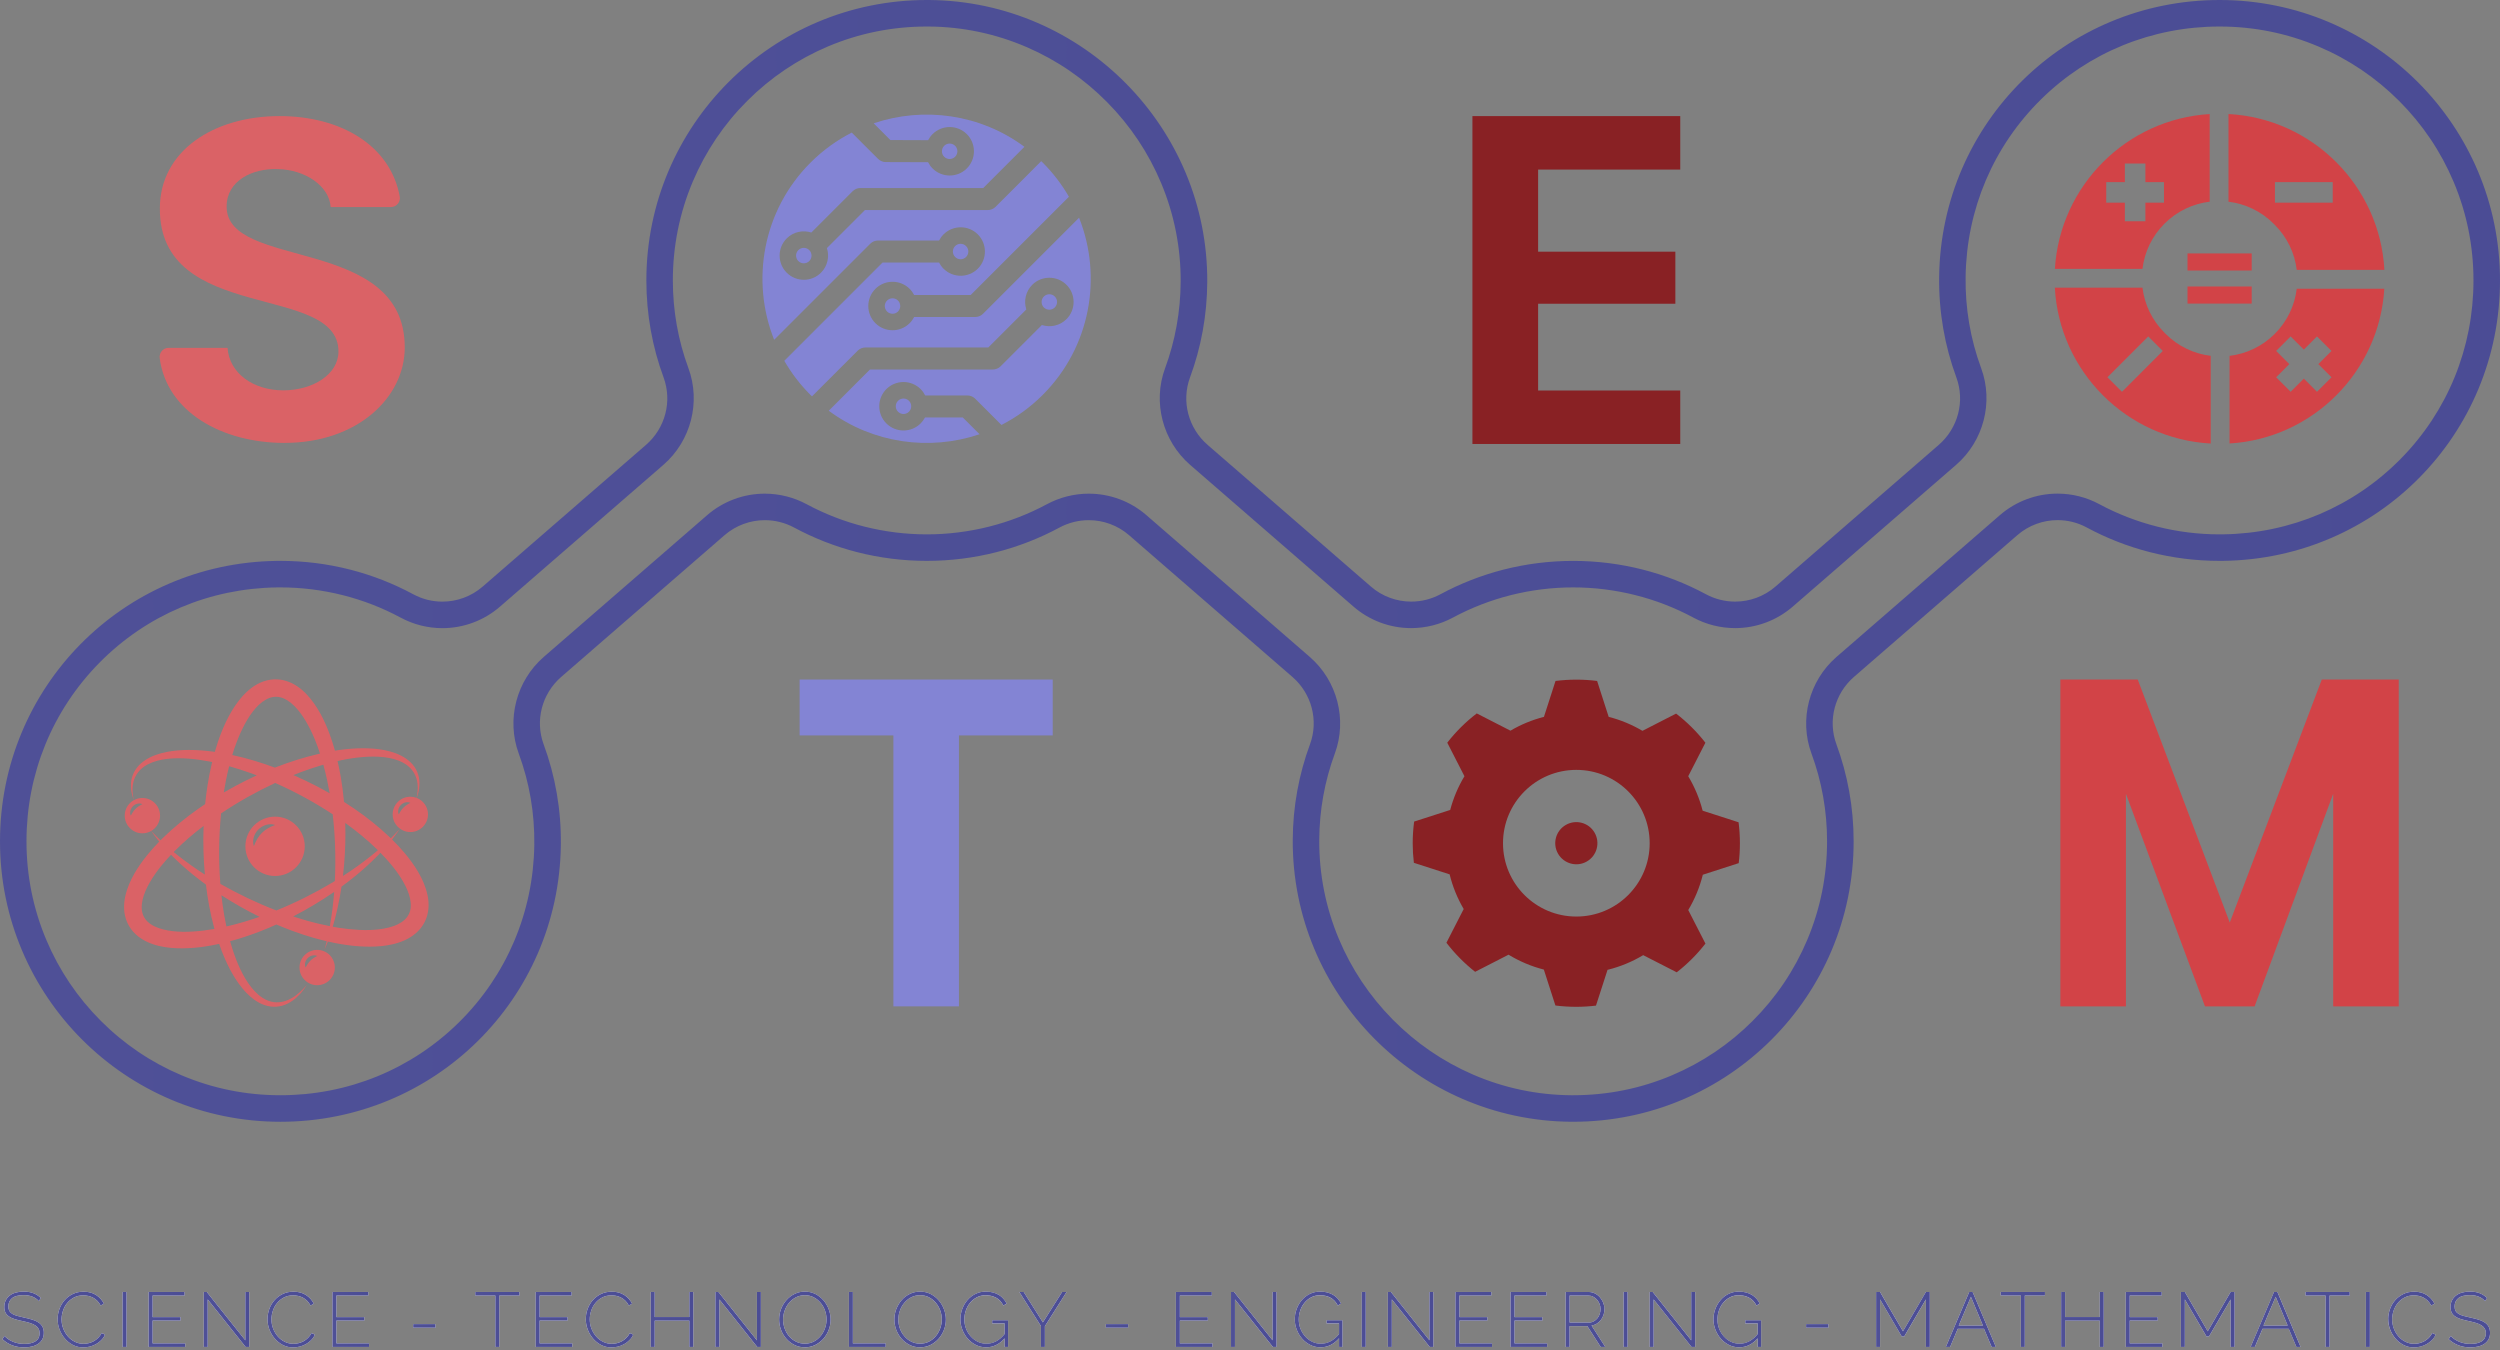 <svg width="224" height="121" viewBox="0 0 224 121" fill="none" xmlns="http://www.w3.org/2000/svg">
<rect x="0" y="0" width="224" height="121" fill="#808080" stroke="none"/>
<path d="M198.878 2.377C201.951 2.377 204.929 2.98 207.731 4.166C210.439 5.311 212.872 6.952 214.961 9.043C217.05 11.134 218.691 13.565 219.837 16.275C221.022 19.078 221.623 22.057 221.623 25.128C221.623 31.175 219.302 36.856 215.088 41.127C210.874 45.399 205.225 47.797 199.18 47.877C199.078 47.877 198.975 47.879 198.87 47.879C195.108 47.879 191.38 46.942 188.091 45.169C186.95 44.554 185.66 44.228 184.361 44.228C182.46 44.228 180.623 44.913 179.185 46.161L164.552 58.859C162.088 60.997 161.187 64.477 162.308 67.517C163.235 70.031 163.705 72.677 163.705 75.382C163.705 78.455 163.104 81.435 161.919 84.238C160.773 86.948 159.132 89.379 157.041 91.47C154.951 93.561 152.517 95.2 149.809 96.347C147.007 97.533 144.027 98.133 140.954 98.133C140.895 98.133 140.837 98.133 140.779 98.133C137.728 98.111 134.768 97.486 131.98 96.281C129.286 95.113 126.865 93.456 124.788 91.351C122.709 89.246 121.082 86.806 119.949 84.097C118.778 81.294 118.191 78.326 118.205 75.274C118.217 72.604 118.687 69.993 119.602 67.513C120.723 64.475 119.82 60.999 117.356 58.859L102.722 46.161C101.289 44.917 99.452 44.232 97.553 44.232C96.25 44.232 94.954 44.559 93.805 45.177C90.52 46.946 86.798 47.879 83.04 47.879C79.282 47.879 75.56 46.946 72.275 45.177C71.126 44.559 69.83 44.232 68.527 44.232C66.628 44.232 64.791 44.917 63.358 46.161L48.724 58.859C46.26 60.997 45.359 64.475 46.478 67.513C47.444 70.13 47.913 72.888 47.873 75.709C47.788 81.75 45.389 87.395 41.119 91.605C36.848 95.815 31.167 98.133 25.124 98.133H25.118C22.045 98.133 19.067 97.531 16.265 96.345C13.557 95.2 11.123 93.559 9.035 91.468C6.946 89.377 5.305 86.945 4.159 84.236C2.974 81.433 2.373 78.453 2.373 75.382C2.373 69.336 4.694 63.654 8.908 59.382C13.122 55.109 18.771 52.712 24.816 52.633C24.919 52.633 25.021 52.631 25.124 52.631C28.886 52.631 32.614 53.569 35.903 55.341C37.044 55.956 38.334 56.283 39.633 56.283C41.534 56.283 43.371 55.597 44.806 54.349L59.44 41.651C61.904 39.514 62.805 36.034 61.684 32.993C60.757 30.479 60.287 27.834 60.287 25.128C60.287 22.055 60.888 19.076 62.073 16.273C63.219 13.563 64.86 11.13 66.951 9.041C69.041 6.95 71.475 5.311 74.183 4.163C76.985 2.978 79.965 2.377 83.038 2.377C83.097 2.377 83.155 2.377 83.213 2.377C86.264 2.399 89.224 3.024 92.012 4.23C94.706 5.397 97.127 7.055 99.204 9.16C101.283 11.265 102.91 13.704 104.043 16.414C105.214 19.217 105.801 22.184 105.787 25.237C105.775 27.907 105.305 30.517 104.39 32.998C103.269 36.036 104.172 39.512 106.636 41.651L121.27 54.349C122.703 55.593 124.54 56.279 126.439 56.279C127.742 56.279 129.038 55.952 130.187 55.333C133.472 53.565 137.194 52.631 140.952 52.631C144.71 52.631 148.432 53.565 151.717 55.333C152.866 55.952 154.162 56.279 155.465 56.279C157.364 56.279 159.201 55.593 160.634 54.349L175.268 41.651C177.732 39.514 178.633 36.036 177.514 32.998C176.548 30.378 176.078 27.622 176.119 24.802C176.203 18.761 178.603 13.116 182.873 8.906C187.144 4.696 192.825 2.377 198.868 2.377H198.874M83.042 0C69.164 0 57.914 11.248 57.914 25.128C57.914 28.183 58.458 31.108 59.456 33.816C60.245 35.957 59.608 38.363 57.886 39.857L43.252 52.555C42.226 53.446 40.935 53.906 39.635 53.906C38.746 53.906 37.85 53.69 37.032 53.248C33.489 51.339 29.433 50.254 25.126 50.254C25.013 50.254 24.898 50.254 24.785 50.256C10.988 50.44 0 61.583 0 75.382C0 89.258 11.246 100.507 25.122 100.511H25.128C38.921 100.511 50.061 89.534 50.252 75.743C50.297 72.558 49.748 69.505 48.71 66.691C47.922 64.551 48.563 62.148 50.282 60.654L64.916 47.956C65.942 47.067 67.231 46.607 68.529 46.607C69.424 46.607 70.326 46.825 71.152 47.268C74.693 49.174 78.741 50.254 83.042 50.254C87.343 50.254 91.393 49.174 94.932 47.268C95.756 46.825 96.658 46.607 97.555 46.607C98.853 46.607 100.142 47.065 101.168 47.956L115.802 60.654C117.523 62.148 118.165 64.551 117.374 66.691C116.388 69.364 115.844 72.249 115.83 75.261C115.765 89.056 126.969 100.406 140.764 100.509C140.829 100.509 140.893 100.509 140.958 100.509C154.836 100.509 166.086 89.26 166.086 75.38C166.086 72.326 165.542 69.4 164.544 66.692C163.755 64.551 164.392 62.146 166.114 60.652L180.748 47.954C181.774 47.063 183.065 46.603 184.365 46.603C185.254 46.603 186.15 46.819 186.968 47.26C190.511 49.17 194.567 50.254 198.874 50.254C198.987 50.254 199.102 50.254 199.215 50.252C213.012 50.069 224 38.925 224 25.128C224 11.252 212.754 0.004 198.88 0H198.874C185.081 0 173.941 10.976 173.748 24.767C173.703 27.953 174.252 31.005 175.29 33.82C176.078 35.959 175.437 38.363 173.717 39.857L159.084 52.555C158.058 53.444 156.769 53.904 155.471 53.904C154.576 53.904 153.674 53.686 152.848 53.242C149.307 51.337 145.259 50.256 140.958 50.256C136.657 50.256 132.607 51.337 129.068 53.242C128.244 53.686 127.342 53.904 126.445 53.904C125.147 53.904 123.858 53.446 122.832 52.555L108.198 39.857C106.477 38.363 105.835 35.959 106.626 33.82C107.612 31.147 108.156 28.261 108.17 25.249C108.235 11.452 97.031 0.105 83.236 0C83.171 0 83.107 0 83.042 0Z" fill="url(#paint0_linear_234_19597)"/>
<path d="M71.644 60.888H94.323V65.894H85.921V90.171H80.048V65.894H71.646V60.888H71.644Z" fill="#8384D4"/>
<path d="M184.607 60.888H191.543L199.787 82.661L208.032 60.888H214.927V90.171H209.054V71.124L202.013 90.171H197.565L190.482 71.124V90.171H184.609V60.888H184.607Z" fill="#D24347"/>
<path d="M25.501 39.685C19.906 39.685 14.936 36.923 14.309 32.084C14.247 31.598 14.62 31.167 15.107 31.167H20.386C20.549 33.461 22.715 34.975 25.376 34.975C28.038 34.975 30.326 33.542 30.326 31.494C30.326 25.31 14.283 29.036 14.323 18.674C14.323 13.515 19.15 10.402 25.047 10.402C30.54 10.402 34.981 13.031 35.818 17.612C35.907 18.102 35.522 18.551 35.024 18.551H29.63C29.507 16.668 27.342 15.192 24.886 15.152C22.634 15.069 20.305 16.176 20.305 18.511C20.305 24.245 36.266 21.049 36.266 31.125C36.266 35.629 32.011 39.683 25.501 39.683V39.685Z" fill="#DA6266"/>
<path d="M150.551 15.194H137.815V22.55H150.112V27.215H137.815V34.99H150.551V39.78H131.929V10.402H150.551V15.192V15.194Z" fill="#892124"/>
<path d="M155.787 77.342C155.862 76.756 155.896 76.159 155.896 75.552C155.896 74.945 155.856 74.29 155.777 73.677L152.557 72.638C152.275 71.538 151.835 70.499 151.265 69.55L152.803 66.547C152.041 65.57 151.16 64.692 150.178 63.938L147.164 65.483C146.23 64.933 145.214 64.505 144.138 64.231L143.101 61.013C142.49 60.934 141.869 60.896 141.238 60.896C140.607 60.896 139.986 60.936 139.375 61.013L138.337 64.231C137.27 64.503 136.262 64.924 135.337 65.469L132.318 63.922C131.329 64.68 130.439 65.561 129.675 66.545L131.214 69.55C130.655 70.481 130.222 71.497 129.937 72.572L126.707 73.612C126.623 74.247 126.578 74.897 126.578 75.554C126.578 76.149 126.613 76.733 126.683 77.308L129.887 78.342C130.157 79.449 130.587 80.492 131.147 81.449L129.599 84.47C130.345 85.442 131.21 86.319 132.171 87.075L135.165 85.54C136.135 86.131 137.198 86.585 138.327 86.873L139.365 90.093C139.976 90.171 140.601 90.21 141.232 90.21C141.831 90.21 142.422 90.174 143 90.103L144.035 86.897C145.176 86.617 146.249 86.169 147.23 85.581L150.235 87.119C151.194 86.373 152.059 85.508 152.807 84.546L151.267 81.54C151.848 80.568 152.293 79.504 152.573 78.375L155.781 77.34L155.787 77.342ZM141.24 82.123C137.611 82.123 134.669 79.181 134.669 75.552C134.669 71.923 137.611 68.981 141.24 68.981C144.869 68.981 147.811 71.923 147.811 75.552C147.811 79.181 144.869 82.123 141.24 82.123Z" fill="#892124"/>
<path d="M140.295 73.914C139.391 74.437 139.081 75.592 139.603 76.495C140.125 77.398 141.281 77.709 142.184 77.187C143.087 76.665 143.398 75.509 142.875 74.606C142.353 73.703 141.198 73.392 140.295 73.914Z" fill="#892124"/>
<path d="M94.51 27.547C94.781 27.277 94.781 26.838 94.51 26.568C94.24 26.297 93.801 26.297 93.53 26.568C93.26 26.838 93.26 27.277 93.53 27.547C93.801 27.818 94.24 27.818 94.51 27.547Z" fill="#8384D4"/>
<path d="M81.443 35.911C81.173 35.641 80.734 35.641 80.463 35.911C80.193 36.181 80.193 36.621 80.463 36.891C80.734 37.161 81.173 37.161 81.443 36.891C81.713 36.621 81.713 36.181 81.443 35.911Z" fill="#8384D4"/>
<path d="M85.581 23.027C85.851 23.298 86.29 23.298 86.56 23.027C86.831 22.757 86.831 22.318 86.56 22.048C86.29 21.777 85.851 21.777 85.581 22.048C85.31 22.318 85.31 22.757 85.581 23.027Z" fill="#8384D4"/>
<path d="M87.375 35.721L89.73 38.076C91.063 37.395 92.313 36.498 93.428 35.383C97.712 31.098 98.797 24.809 96.684 19.509L88.077 28.116C87.891 28.302 87.641 28.404 87.379 28.404H81.907C81.806 28.602 81.675 28.788 81.508 28.955C80.661 29.802 79.282 29.802 78.435 28.955C77.588 28.108 77.588 26.729 78.435 25.882C79.282 25.035 80.661 25.035 81.508 25.882C81.673 26.047 81.806 26.233 81.907 26.433H86.972L95.775 17.63C95.145 16.535 94.363 15.505 93.43 14.571C93.385 14.527 93.339 14.482 93.294 14.44L89.202 18.533C89.016 18.718 88.766 18.821 88.504 18.821H77.498L74.09 22.229C74.332 22.981 74.157 23.838 73.562 24.434C72.715 25.281 71.336 25.281 70.489 24.434C69.642 23.588 69.642 22.209 70.489 21.362C71.084 20.767 71.943 20.592 72.695 20.834L76.393 17.136C76.578 16.95 76.828 16.848 77.09 16.848H88.097L91.79 13.154C87.851 10.228 82.768 9.527 78.28 11.049L79.78 12.549L83.161 12.561C83.262 12.365 83.393 12.182 83.556 12.019C84.403 11.172 85.782 11.172 86.629 12.019C87.476 12.865 87.476 14.245 86.629 15.091C85.782 15.938 84.403 15.938 83.556 15.091C83.389 14.924 83.256 14.736 83.155 14.535L79.367 14.523C79.106 14.523 78.856 14.418 78.673 14.234L76.318 11.88C74.985 12.561 73.735 13.458 72.62 14.573C68.336 18.858 67.251 25.146 69.364 30.447L77.971 21.84C78.157 21.654 78.407 21.551 78.669 21.551H84.141C84.242 21.354 84.373 21.168 84.54 21.001C85.387 20.154 86.766 20.154 87.613 21.001C88.46 21.848 88.46 23.227 87.613 24.074C86.766 24.92 85.387 24.92 84.54 24.074C84.375 23.908 84.242 23.723 84.141 23.523H79.076L70.273 32.326C70.902 33.421 71.685 34.451 72.618 35.385C72.663 35.429 72.709 35.473 72.753 35.516L76.846 31.423C77.032 31.237 77.282 31.134 77.544 31.134H88.55L91.958 27.727C91.716 26.975 91.891 26.118 92.486 25.521C93.333 24.674 94.712 24.674 95.559 25.521C96.406 26.368 96.406 27.747 95.559 28.594C94.962 29.189 94.105 29.364 93.353 29.122L89.655 32.82C89.47 33.005 89.22 33.108 88.958 33.108H77.951L74.257 36.802C78.197 39.727 83.28 40.429 87.768 38.907L86.268 37.407H82.879C82.78 37.598 82.649 37.778 82.49 37.937C81.643 38.784 80.264 38.784 79.417 37.937C78.57 37.09 78.57 35.711 79.417 34.864C80.264 34.018 81.643 34.018 82.49 34.864C82.661 35.036 82.794 35.227 82.897 35.433H86.677C86.939 35.433 87.189 35.538 87.375 35.721Z" fill="#8384D4"/>
<path d="M84.599 14.045C84.869 14.315 85.308 14.315 85.579 14.045C85.849 13.775 85.849 13.335 85.579 13.065C85.308 12.795 84.869 12.795 84.599 13.065C84.328 13.335 84.328 13.775 84.599 14.045Z" fill="#8384D4"/>
<path d="M80.461 26.93C80.191 26.66 79.752 26.66 79.481 26.93C79.211 27.201 79.211 27.64 79.481 27.91C79.752 28.18 80.191 28.18 80.461 27.91C80.731 27.64 80.731 27.201 80.461 26.93Z" fill="#8384D4"/>
<path d="M71.531 22.41C71.261 22.681 71.261 23.12 71.531 23.39C71.802 23.66 72.241 23.66 72.511 23.39C72.781 23.12 72.781 22.681 72.511 22.41C72.241 22.14 71.802 22.14 71.531 22.41Z" fill="#8384D4"/>
<path d="M38.296 80.175C38.135 79.421 37.83 78.753 37.477 78.142C37.121 77.532 36.709 76.973 36.27 76.449C35.907 76.015 35.524 75.606 35.127 75.215C35.169 75.162 35.209 75.112 35.248 75.058C35.346 74.927 35.447 74.8 35.542 74.666L35.82 74.265C35.56 74.556 35.292 74.838 35.018 75.11C34.969 75.062 34.921 75.013 34.87 74.967C34.381 74.503 33.873 74.064 33.35 73.646C32.828 73.229 32.292 72.83 31.741 72.455C31.437 72.247 31.13 72.046 30.82 71.848C30.814 71.771 30.806 71.695 30.8 71.618C30.735 70.963 30.653 70.309 30.54 69.658C30.457 69.166 30.358 68.676 30.245 68.188C30.368 68.16 30.493 68.132 30.616 68.108C31.237 67.979 31.866 67.884 32.495 67.832C33.124 67.779 33.756 67.771 34.377 67.84C34.993 67.91 35.606 68.055 36.141 68.35C36.274 68.424 36.399 68.507 36.52 68.6C36.637 68.695 36.748 68.799 36.848 68.912C37.048 69.14 37.199 69.41 37.298 69.705C37.395 69.999 37.437 70.318 37.431 70.636C37.427 70.92 37.387 71.207 37.326 71.489C37.153 71.422 36.963 71.386 36.766 71.386C35.893 71.386 35.183 72.096 35.183 72.969C35.183 73.842 35.893 74.552 36.766 74.552C37.639 74.552 38.349 73.842 38.349 72.969C38.349 72.297 37.929 71.725 37.338 71.493C37.381 71.374 37.423 71.253 37.455 71.128C37.496 70.969 37.532 70.808 37.554 70.644C37.599 70.316 37.596 69.977 37.53 69.64C37.459 69.305 37.322 68.981 37.121 68.697C37.02 68.553 36.907 68.42 36.782 68.299C36.655 68.178 36.52 68.07 36.377 67.969C36.233 67.87 36.084 67.783 35.931 67.703C35.778 67.626 35.618 67.555 35.459 67.495C35.139 67.374 34.808 67.285 34.475 67.217C33.81 67.084 33.135 67.041 32.463 67.043C31.792 67.047 31.126 67.104 30.465 67.19C30.314 67.211 30.163 67.233 30.011 67.257C29.874 66.765 29.717 66.275 29.54 65.791C29.306 65.16 29.036 64.535 28.701 63.93C28.534 63.628 28.352 63.329 28.148 63.041C27.945 62.753 27.721 62.47 27.467 62.204C27.34 62.071 27.205 61.942 27.062 61.819C26.916 61.698 26.765 61.579 26.6 61.472C26.273 61.257 25.9 61.077 25.493 60.97C25.086 60.865 24.646 60.837 24.225 60.902C23.802 60.962 23.404 61.109 23.051 61.301C22.699 61.495 22.39 61.73 22.116 61.986C21.84 62.241 21.598 62.517 21.38 62.799C20.941 63.368 20.592 63.971 20.289 64.588C19.991 65.204 19.741 65.835 19.525 66.473C19.424 66.769 19.334 67.067 19.247 67.366C18.483 67.259 17.709 67.194 16.932 67.194C16.263 67.198 15.591 67.243 14.928 67.376C14.597 67.442 14.267 67.529 13.946 67.646C13.785 67.703 13.628 67.771 13.472 67.846C13.319 67.922 13.168 68.007 13.023 68.1C12.88 68.197 12.741 68.301 12.611 68.416C12.482 68.533 12.364 68.66 12.259 68.799C12.047 69.076 11.894 69.392 11.809 69.723C11.728 70.055 11.714 70.394 11.748 70.725C11.767 70.89 11.797 71.052 11.835 71.211C11.876 71.37 11.926 71.525 11.982 71.678C11.912 71.36 11.87 71.037 11.871 70.719C11.876 70.4 11.928 70.084 12.037 69.795C12.148 69.507 12.311 69.243 12.521 69.023C12.626 68.914 12.741 68.814 12.861 68.723C12.985 68.634 13.114 68.553 13.249 68.483C13.384 68.414 13.525 68.352 13.668 68.297C13.813 68.245 13.958 68.197 14.107 68.158C14.406 68.078 14.712 68.025 15.023 67.991C15.644 67.922 16.275 67.926 16.904 67.975C17.533 68.023 18.162 68.112 18.785 68.233C18.86 68.247 18.932 68.263 19.007 68.279C18.997 68.322 18.987 68.362 18.977 68.404C18.823 69.053 18.698 69.707 18.596 70.362C18.507 70.922 18.434 71.483 18.38 72.047C18.154 72.199 17.93 72.35 17.709 72.507C17.162 72.89 16.634 73.297 16.116 73.723C15.6 74.148 15.095 74.594 14.611 75.064C14.535 75.138 14.458 75.217 14.382 75.294C14.097 75.021 13.821 74.741 13.553 74.451C14.025 74.177 14.341 73.666 14.341 73.082C14.341 72.209 13.632 71.499 12.759 71.499C11.886 71.499 11.176 72.209 11.176 73.082C11.176 73.955 11.886 74.665 12.759 74.665C13.045 74.665 13.313 74.588 13.547 74.455L13.797 74.806C13.894 74.937 13.997 75.064 14.097 75.193C14.154 75.265 14.212 75.336 14.271 75.406C13.912 75.775 13.565 76.161 13.235 76.564C12.801 77.094 12.396 77.655 12.043 78.267C11.867 78.574 11.706 78.895 11.567 79.231C11.428 79.568 11.309 79.921 11.226 80.294C11.186 80.481 11.154 80.673 11.136 80.87C11.126 80.969 11.121 81.07 11.117 81.169C11.117 81.27 11.117 81.371 11.123 81.475C11.144 81.885 11.24 82.31 11.422 82.703C11.605 83.094 11.867 83.449 12.178 83.729C12.333 83.871 12.496 83.998 12.666 84.106C12.835 84.215 13.009 84.312 13.186 84.393C13.894 84.721 14.616 84.865 15.321 84.929C16.027 84.994 16.721 84.978 17.402 84.921C18.084 84.865 18.753 84.756 19.412 84.619C19.487 84.603 19.559 84.586 19.634 84.57C19.793 85.032 19.967 85.49 20.166 85.939C20.434 86.546 20.739 87.143 21.102 87.707C21.465 88.27 21.884 88.81 22.398 89.266C22.527 89.379 22.662 89.486 22.803 89.587C22.947 89.685 23.092 89.778 23.247 89.859C23.402 89.939 23.561 90.01 23.729 90.064C23.896 90.119 24.068 90.159 24.243 90.183C24.592 90.23 24.949 90.204 25.281 90.111C25.614 90.018 25.921 89.861 26.195 89.671C26.469 89.48 26.711 89.252 26.929 89.008C27.146 88.764 27.338 88.5 27.511 88.228C27.302 88.474 27.08 88.707 26.84 88.921C26.602 89.133 26.344 89.322 26.068 89.47C25.794 89.617 25.503 89.73 25.205 89.778C24.908 89.825 24.606 89.818 24.32 89.752C23.745 89.615 23.241 89.258 22.826 88.82C22.408 88.379 22.064 87.863 21.771 87.314C21.477 86.768 21.231 86.191 21.019 85.6C20.87 85.185 20.737 84.762 20.618 84.334C20.866 84.268 21.114 84.199 21.36 84.125C21.999 83.929 22.628 83.711 23.247 83.473C23.761 83.274 24.267 83.062 24.767 82.836C25.245 83.04 25.729 83.234 26.219 83.415C26.529 83.53 26.844 83.639 27.16 83.742C27.477 83.846 27.794 83.943 28.114 84.036C28.497 84.145 28.882 84.244 29.273 84.334C29.213 84.586 29.151 84.838 29.082 85.09C29.185 84.848 29.284 84.605 29.376 84.359C29.606 84.411 29.836 84.459 30.066 84.506C30.725 84.633 31.395 84.731 32.076 84.782C32.755 84.832 33.447 84.84 34.151 84.772C34.502 84.738 34.856 84.683 35.211 84.598C35.389 84.558 35.566 84.504 35.743 84.447C35.921 84.385 36.098 84.32 36.274 84.24C36.625 84.08 36.969 83.871 37.282 83.596C37.437 83.459 37.584 83.306 37.717 83.139C37.849 82.969 37.963 82.786 38.06 82.594C38.159 82.403 38.232 82.197 38.286 81.992C38.34 81.786 38.377 81.576 38.391 81.368C38.421 80.955 38.383 80.554 38.302 80.177L38.296 80.175ZM36.421 72.136C36.322 72.205 36.233 72.277 36.153 72.358C36.072 72.439 36 72.525 35.931 72.626C35.862 72.727 35.802 72.838 35.733 72.971C35.665 72.836 35.657 72.677 35.693 72.525C35.729 72.376 35.81 72.235 35.921 72.124C36.032 72.013 36.173 71.933 36.322 71.896C36.471 71.862 36.631 71.868 36.768 71.937C36.633 72.005 36.522 72.068 36.423 72.136H36.421ZM12.41 72.251C12.311 72.32 12.222 72.392 12.142 72.473C12.061 72.553 11.988 72.64 11.92 72.741C11.851 72.842 11.791 72.953 11.722 73.086C11.654 72.951 11.646 72.791 11.682 72.64C11.718 72.491 11.799 72.35 11.908 72.239C12.019 72.128 12.16 72.047 12.309 72.011C12.458 71.977 12.617 71.983 12.755 72.052C12.62 72.12 12.509 72.183 12.41 72.251ZM15.714 76.191C16.497 75.406 17.352 74.681 18.243 74.001C18.212 74.765 18.209 75.528 18.233 76.29C18.253 76.947 18.287 77.606 18.348 78.261C18.35 78.294 18.354 78.328 18.358 78.36L17.975 78.112L17.773 77.981L17.573 77.844C17.44 77.753 17.307 77.663 17.176 77.57C16.916 77.38 16.652 77.197 16.396 76.999C16.136 76.808 15.888 76.602 15.634 76.403L15.561 76.342C15.612 76.29 15.664 76.239 15.714 76.187V76.191ZM19.144 83.243C18.525 83.352 17.904 83.427 17.289 83.465C16.674 83.504 16.061 83.5 15.473 83.431C14.886 83.361 14.317 83.229 13.845 83.002C13.726 82.945 13.618 82.881 13.515 82.812C13.412 82.743 13.319 82.669 13.235 82.59C13.065 82.433 12.94 82.252 12.847 82.052C12.763 81.85 12.706 81.633 12.698 81.393C12.694 81.334 12.696 81.272 12.696 81.211C12.7 81.149 12.7 81.086 12.708 81.024C12.72 80.897 12.742 80.768 12.771 80.637C12.829 80.374 12.918 80.11 13.029 79.846C13.14 79.582 13.273 79.32 13.422 79.064C13.718 78.548 14.071 78.048 14.458 77.57C14.73 77.233 15.023 76.907 15.325 76.588C15.35 76.612 15.374 76.638 15.398 76.663C15.632 76.892 15.864 77.124 16.108 77.344C16.846 78.03 17.634 78.663 18.45 79.26C18.489 79.582 18.533 79.905 18.581 80.227C18.678 80.879 18.803 81.528 18.948 82.171C19.029 82.528 19.118 82.883 19.213 83.236C19.188 83.24 19.166 83.243 19.142 83.248L19.144 83.243ZM30.828 77.509C30.937 76.257 30.971 74.997 30.935 73.735C31.941 74.463 32.905 75.245 33.784 76.102C33.81 76.126 33.834 76.153 33.86 76.177C33.816 76.215 33.772 76.253 33.727 76.292C33.475 76.495 33.231 76.705 32.973 76.9C32.721 77.102 32.459 77.29 32.201 77.483L31.806 77.763C31.739 77.81 31.675 77.856 31.608 77.903L31.409 78.038C31.185 78.191 30.957 78.34 30.729 78.487C30.767 78.163 30.8 77.836 30.828 77.509ZM28.771 68.576C28.838 68.555 28.904 68.537 28.971 68.519C29.098 68.975 29.211 69.434 29.31 69.898C29.392 70.289 29.469 70.683 29.54 71.078C29.138 70.85 28.733 70.628 28.324 70.418C27.735 70.116 27.14 69.826 26.534 69.557C26.451 69.521 26.366 69.485 26.283 69.449C26.507 69.358 26.733 69.269 26.959 69.184C27.556 68.961 28.16 68.759 28.771 68.576ZM21.025 66.991C21.225 66.406 21.457 65.835 21.723 65.293C21.987 64.751 22.287 64.231 22.638 63.775C22.985 63.319 23.388 62.928 23.816 62.688C24.243 62.446 24.678 62.374 25.116 62.478C25.554 62.583 25.995 62.878 26.386 63.269C26.779 63.662 27.126 64.144 27.429 64.662C27.731 65.182 27.997 65.735 28.231 66.307C28.392 66.704 28.54 67.112 28.673 67.523C28.616 67.535 28.562 67.547 28.505 67.561C27.858 67.711 27.217 67.89 26.584 68.088C25.951 68.287 25.324 68.507 24.707 68.749C24.681 68.759 24.656 68.769 24.63 68.779C24.031 68.555 23.424 68.354 22.811 68.168C22.176 67.977 21.535 67.807 20.886 67.668C20.86 67.662 20.836 67.658 20.809 67.652C20.876 67.43 20.947 67.209 21.021 66.991H21.025ZM20.501 68.781C20.511 68.739 20.523 68.697 20.533 68.656C20.567 68.666 20.6 68.674 20.634 68.684C21.245 68.86 21.852 69.053 22.453 69.267C22.638 69.334 22.822 69.402 23.005 69.473C22.963 69.493 22.918 69.511 22.876 69.531C22.275 69.809 21.682 70.108 21.098 70.42C20.745 70.608 20.396 70.803 20.051 71.005C20.17 70.255 20.317 69.513 20.501 68.781ZM22.818 82.298C22.215 82.499 21.604 82.683 20.991 82.84C20.757 82.901 20.521 82.959 20.287 83.012C20.277 82.965 20.267 82.919 20.257 82.871C20.192 82.562 20.132 82.252 20.079 81.941C19.981 81.368 19.904 80.79 19.838 80.211C20.936 80.921 22.078 81.57 23.255 82.147C23.11 82.197 22.963 82.248 22.816 82.296L22.818 82.298ZM24.763 81.578C23.037 80.917 21.36 80.112 19.743 79.197C19.578 77.094 19.602 74.973 19.809 72.88C21.346 71.848 22.975 70.936 24.658 70.152C26.449 70.949 28.181 71.886 29.81 72.961C29.836 73.191 29.86 73.422 29.884 73.652C29.945 74.285 29.987 74.921 30.014 75.558C30.03 75.876 30.034 76.195 30.042 76.513C30.044 76.832 30.048 77.153 30.044 77.471C30.04 77.961 30.026 78.451 30.001 78.941C29.929 78.985 29.854 79.032 29.782 79.076C28.169 80.034 26.491 80.879 24.763 81.578ZM28.453 82.742C28.144 82.667 27.838 82.586 27.534 82.502C27.227 82.417 26.923 82.324 26.62 82.227C26.503 82.189 26.384 82.151 26.267 82.112C27.54 81.459 28.767 80.721 29.943 79.913C29.864 80.941 29.737 81.965 29.552 82.983C29.185 82.911 28.818 82.83 28.455 82.742H28.453ZM36.806 81.249C36.8 81.366 36.78 81.479 36.752 81.586C36.723 81.693 36.687 81.798 36.639 81.895C36.59 81.993 36.534 82.086 36.469 82.175C36.401 82.264 36.324 82.346 36.237 82.425C36.064 82.582 35.852 82.719 35.612 82.832C35.493 82.891 35.367 82.939 35.237 82.986C35.106 83.03 34.973 83.072 34.834 83.106C34.558 83.177 34.27 83.229 33.975 83.266C33.387 83.338 32.774 83.348 32.159 83.318C31.542 83.286 30.921 83.217 30.302 83.121C30.139 83.094 29.975 83.066 29.812 83.036C29.975 82.49 30.116 81.935 30.241 81.379C30.387 80.743 30.497 80.1 30.598 79.455C30.598 79.451 30.598 79.449 30.598 79.445C30.999 79.153 31.395 78.852 31.778 78.536L31.969 78.38C32.032 78.328 32.094 78.274 32.157 78.221L32.532 77.901C32.776 77.681 33.024 77.463 33.258 77.235C33.498 77.011 33.727 76.778 33.957 76.544C33.999 76.497 34.042 76.453 34.084 76.406C34.421 76.747 34.743 77.098 35.046 77.463C35.437 77.937 35.796 78.431 36.092 78.943C36.239 79.199 36.375 79.459 36.486 79.719C36.594 79.981 36.685 80.245 36.74 80.504C36.796 80.762 36.818 81.014 36.802 81.249H36.806Z" fill="#DA6266"/>
<path d="M28.419 85.109C27.546 85.109 26.836 85.818 26.836 86.691C26.836 87.564 27.546 88.274 28.419 88.274C29.292 88.274 30.001 87.564 30.001 86.691C30.001 85.818 29.292 85.109 28.419 85.109ZM28.074 85.857C27.975 85.925 27.886 85.998 27.806 86.078C27.725 86.159 27.652 86.246 27.584 86.347C27.515 86.447 27.455 86.558 27.386 86.691C27.318 86.556 27.31 86.397 27.346 86.246C27.382 86.097 27.463 85.956 27.574 85.845C27.685 85.734 27.826 85.653 27.975 85.617C28.124 85.582 28.284 85.588 28.421 85.657C28.285 85.726 28.175 85.788 28.076 85.857H28.074Z" fill="#DA6266"/>
<path d="M24.646 73.171C23.18 73.171 21.987 74.364 21.987 75.83C21.987 77.296 23.18 78.489 24.646 78.489C26.112 78.489 27.306 77.298 27.306 75.83C27.306 74.362 26.112 73.171 24.646 73.171ZM23.987 74.225C23.791 74.342 23.616 74.477 23.461 74.632C23.305 74.788 23.168 74.963 23.053 75.159C22.934 75.354 22.842 75.572 22.749 75.818C22.656 75.568 22.662 75.288 22.735 75.026C22.809 74.761 22.955 74.516 23.15 74.32C23.346 74.124 23.592 73.977 23.856 73.905C24.118 73.832 24.4 73.826 24.648 73.919C24.4 74.011 24.184 74.106 23.989 74.223L23.987 74.225Z" fill="#DA6266"/>
<path d="M201.751 25.669H196.001V27.201H201.751V25.669Z" fill="#D24347"/>
<path d="M201.751 22.707H196.001V24.239H201.751V22.707Z" fill="#D24347"/>
<path d="M203.816 20.144C204.919 21.247 205.602 22.658 205.788 24.183H213.641C213.239 16.662 207.193 10.617 199.674 10.216V18.073C201.152 18.255 202.582 18.908 203.713 20.041L203.818 20.146L203.816 20.144ZM203.836 16.319H209.011V18.158H203.836V16.319Z" fill="#D24347"/>
<path d="M194.043 29.917L193.938 29.812C192.835 28.709 192.152 27.298 191.966 25.773H184.113C184.514 33.294 190.561 39.339 198.08 39.74V31.883C196.602 31.701 195.172 31.048 194.041 29.915L194.043 29.917ZM190.128 35.105L188.827 33.804L192.487 30.145L193.787 31.445L190.128 35.105Z" fill="#D24347"/>
<path d="M193.938 20.039C195.073 18.904 196.507 18.251 197.987 18.071V10.22C190.541 10.664 184.563 16.644 184.119 24.088H191.966C192.15 22.559 192.833 21.144 193.938 20.039ZM188.72 18.158V16.319H190.388V14.652H192.226V16.319H193.894V18.158H192.226V19.826H190.388V18.158H188.72Z" fill="#D24347"/>
<path d="M203.816 29.917C202.681 31.052 201.247 31.705 199.767 31.885V39.736C207.213 39.292 213.191 33.312 213.635 25.868H205.788C205.604 27.396 204.921 28.812 203.816 29.917ZM207.602 30.145L208.903 31.445L207.723 32.624L208.903 33.804L207.602 35.105L206.423 33.925L205.243 35.105L203.943 33.804L205.122 32.624L203.943 31.445L205.243 30.145L206.423 31.324L207.602 30.145Z" fill="#D24347"/>
<path d="M3.48 116.58C3.161 116.223 2.71 116.045 2.127 116.045C1.647 116.045 1.296 116.136 1.077 116.32C0.857 116.503 0.748 116.749 0.748 117.058C0.748 117.215 0.776 117.346 0.831 117.449C0.887 117.554 0.972 117.642 1.091 117.715C1.208 117.789 1.357 117.852 1.538 117.902C1.718 117.953 1.936 118.007 2.19 118.062C2.454 118.118 2.692 118.179 2.907 118.245C3.123 118.312 3.305 118.396 3.456 118.499C3.605 118.6 3.722 118.725 3.803 118.874C3.883 119.021 3.924 119.205 3.924 119.423C3.924 119.64 3.881 119.83 3.795 119.991C3.71 120.152 3.589 120.288 3.434 120.396C3.278 120.505 3.093 120.588 2.879 120.642C2.663 120.699 2.426 120.725 2.161 120.725C1.393 120.725 0.744 120.479 0.214 119.989L0.401 119.705C0.609 119.923 0.863 120.094 1.163 120.221C1.464 120.348 1.8 120.413 2.176 120.413C2.605 120.413 2.942 120.334 3.184 120.177C3.426 120.019 3.549 119.781 3.549 119.463C3.549 119.302 3.516 119.165 3.452 119.05C3.387 118.937 3.29 118.838 3.163 118.755C3.036 118.673 2.875 118.6 2.682 118.54C2.488 118.479 2.26 118.423 2.002 118.366C1.738 118.31 1.506 118.251 1.304 118.189C1.103 118.126 0.936 118.048 0.798 117.953C0.661 117.858 0.559 117.743 0.49 117.61C0.421 117.477 0.385 117.308 0.385 117.104C0.385 116.882 0.427 116.687 0.514 116.515C0.599 116.344 0.718 116.201 0.871 116.082C1.024 115.965 1.206 115.874 1.419 115.816C1.631 115.755 1.867 115.725 2.127 115.725C2.446 115.725 2.73 115.773 2.98 115.866C3.23 115.961 3.456 116.106 3.659 116.299L3.48 116.578V116.58Z" fill="white"/>
<path d="M5.164 118.189C5.164 117.892 5.216 117.598 5.319 117.304C5.424 117.009 5.575 116.747 5.772 116.517C5.972 116.286 6.216 116.098 6.504 115.953C6.793 115.808 7.123 115.735 7.492 115.735C7.932 115.735 8.307 115.836 8.615 116.038C8.926 116.239 9.156 116.497 9.309 116.81L9.019 116.977C8.93 116.806 8.827 116.663 8.71 116.548C8.593 116.433 8.464 116.338 8.329 116.267C8.192 116.195 8.051 116.144 7.904 116.112C7.756 116.08 7.609 116.064 7.466 116.064C7.152 116.064 6.873 116.128 6.633 116.255C6.393 116.382 6.19 116.548 6.022 116.751C5.855 116.955 5.73 117.185 5.645 117.441C5.561 117.697 5.516 117.955 5.516 118.213C5.516 118.503 5.567 118.782 5.67 119.046C5.77 119.31 5.91 119.542 6.085 119.743C6.26 119.945 6.468 120.104 6.71 120.225C6.95 120.346 7.21 120.405 7.486 120.405C7.633 120.405 7.787 120.387 7.944 120.348C8.101 120.312 8.25 120.253 8.396 120.175C8.539 120.096 8.674 119.995 8.797 119.872C8.922 119.749 9.025 119.606 9.109 119.439L9.414 119.584C9.331 119.77 9.218 119.933 9.073 120.076C8.93 120.219 8.771 120.34 8.595 120.437C8.42 120.534 8.234 120.606 8.037 120.655C7.841 120.703 7.648 120.727 7.458 120.727C7.121 120.727 6.813 120.653 6.533 120.505C6.252 120.358 6.01 120.165 5.809 119.927C5.605 119.689 5.448 119.419 5.333 119.116C5.22 118.814 5.164 118.505 5.164 118.191V118.189Z" fill="white"/>
<path d="M10.982 120.685V115.761H11.335V120.685H10.982Z" fill="white"/>
<path d="M16.598 120.366V120.685H13.317V115.761H16.535V116.08H13.672V118.015H16.176V118.32H13.672V120.366H16.598Z" fill="white"/>
<path d="M18.61 116.427V120.685H18.257V115.761H18.527L21.981 120.094V115.761H22.334V120.685H22.007L18.61 116.427Z" fill="white"/>
<path d="M23.969 118.189C23.969 117.892 24.021 117.598 24.124 117.304C24.229 117.009 24.38 116.747 24.578 116.517C24.777 116.286 25.021 116.098 25.31 115.953C25.598 115.808 25.929 115.735 26.298 115.735C26.737 115.735 27.112 115.836 27.421 116.038C27.731 116.239 27.961 116.497 28.114 116.81L27.824 116.977C27.735 116.806 27.632 116.663 27.515 116.548C27.398 116.433 27.269 116.338 27.134 116.267C26.997 116.195 26.856 116.144 26.707 116.112C26.56 116.08 26.413 116.064 26.269 116.064C25.955 116.064 25.677 116.128 25.437 116.255C25.197 116.382 24.993 116.548 24.826 116.751C24.658 116.955 24.533 117.185 24.449 117.441C24.364 117.697 24.32 117.955 24.32 118.213C24.32 118.503 24.37 118.782 24.473 119.046C24.574 119.31 24.713 119.542 24.888 119.743C25.064 119.945 25.271 120.104 25.513 120.225C25.753 120.346 26.013 120.405 26.29 120.405C26.437 120.405 26.59 120.387 26.747 120.348C26.904 120.312 27.054 120.253 27.199 120.175C27.342 120.096 27.477 119.995 27.6 119.872C27.725 119.749 27.828 119.606 27.913 119.439L28.217 119.584C28.134 119.77 28.021 119.933 27.876 120.076C27.733 120.219 27.574 120.34 27.398 120.437C27.223 120.534 27.038 120.606 26.84 120.655C26.644 120.703 26.451 120.727 26.261 120.727C25.925 120.727 25.616 120.653 25.336 120.505C25.056 120.358 24.814 120.165 24.612 119.927C24.408 119.689 24.251 119.419 24.136 119.116C24.023 118.814 23.967 118.505 23.967 118.191L23.969 118.189Z" fill="white"/>
<path d="M33.066 120.366V120.685H29.786V115.761H33.004V116.08H30.14V118.015H32.645V118.32H30.14V120.366H33.066Z" fill="white"/>
<path d="M37.02 118.959V118.64H39.016V118.959H37.02Z" fill="white"/>
<path d="M46.54 116.08H44.738V120.685H44.385V116.08H42.583V115.761H46.542V116.08H46.54Z" fill="white"/>
<path d="M51.276 120.366V120.685H47.996V115.761H51.214V116.08H48.351V118.015H50.855V118.32H48.351V120.366H51.276Z" fill="white"/>
<path d="M52.488 118.189C52.488 117.892 52.541 117.598 52.644 117.304C52.748 117.009 52.9 116.747 53.097 116.517C53.297 116.286 53.541 116.098 53.829 115.953C54.117 115.808 54.448 115.735 54.817 115.735C55.257 115.735 55.632 115.836 55.94 116.038C56.251 116.239 56.48 116.497 56.634 116.81L56.343 116.977C56.255 116.806 56.152 116.663 56.035 116.548C55.918 116.433 55.789 116.338 55.654 116.267C55.517 116.195 55.376 116.144 55.226 116.112C55.079 116.08 54.932 116.064 54.789 116.064C54.474 116.064 54.196 116.128 53.956 116.255C53.716 116.382 53.513 116.548 53.345 116.751C53.178 116.955 53.053 117.185 52.968 117.441C52.883 117.697 52.839 117.955 52.839 118.213C52.839 118.503 52.889 118.782 52.992 119.046C53.093 119.31 53.232 119.542 53.408 119.743C53.583 119.945 53.791 120.104 54.033 120.225C54.273 120.346 54.533 120.405 54.809 120.405C54.956 120.405 55.109 120.387 55.267 120.348C55.424 120.312 55.573 120.253 55.718 120.175C55.861 120.096 55.996 119.995 56.12 119.872C56.245 119.749 56.347 119.606 56.432 119.439L56.736 119.584C56.654 119.77 56.541 119.933 56.396 120.076C56.252 120.219 56.093 120.34 55.918 120.437C55.742 120.534 55.557 120.606 55.359 120.655C55.164 120.703 54.97 120.727 54.781 120.727C54.444 120.727 54.136 120.653 53.855 120.505C53.575 120.358 53.333 120.165 53.131 119.927C52.928 119.689 52.77 119.419 52.656 119.116C52.543 118.814 52.486 118.505 52.486 118.191L52.488 118.189Z" fill="white"/>
<path d="M62.12 115.761V120.685H61.767V118.328H58.66V120.685H58.307V115.761H58.66V118.007H61.767V115.761H62.12Z" fill="white"/>
<path d="M64.451 116.427V120.685H64.098V115.761H64.368L67.822 120.094V115.761H68.174V120.685H67.848L64.451 116.427Z" fill="white"/>
<path d="M72.112 120.719C71.769 120.719 71.459 120.647 71.177 120.503C70.894 120.36 70.652 120.173 70.449 119.941C70.245 119.709 70.088 119.445 69.977 119.144C69.866 118.844 69.81 118.538 69.81 118.223C69.81 117.909 69.868 117.58 69.987 117.279C70.104 116.979 70.267 116.713 70.473 116.483C70.679 116.251 70.922 116.068 71.205 115.933C71.487 115.796 71.791 115.729 72.12 115.729C72.449 115.729 72.775 115.802 73.06 115.947C73.344 116.092 73.586 116.283 73.788 116.519C73.989 116.755 74.144 117.021 74.255 117.32C74.366 117.618 74.423 117.919 74.423 118.225C74.423 118.558 74.364 118.874 74.245 119.175C74.128 119.475 73.965 119.739 73.759 119.969C73.554 120.199 73.31 120.38 73.028 120.518C72.745 120.655 72.441 120.721 72.112 120.721V120.719ZM70.164 118.223C70.164 118.505 70.211 118.778 70.306 119.038C70.4 119.3 70.535 119.53 70.707 119.731C70.88 119.933 71.088 120.092 71.328 120.213C71.568 120.334 71.832 120.393 72.118 120.393C72.404 120.393 72.681 120.33 72.919 120.205C73.156 120.08 73.36 119.915 73.529 119.709C73.699 119.503 73.828 119.272 73.921 119.011C74.013 118.753 74.06 118.489 74.06 118.221C74.06 117.939 74.011 117.667 73.915 117.407C73.818 117.144 73.683 116.915 73.509 116.713C73.336 116.511 73.132 116.352 72.896 116.231C72.66 116.11 72.402 116.052 72.12 116.052C71.824 116.052 71.556 116.114 71.316 116.239C71.076 116.364 70.87 116.529 70.699 116.735C70.527 116.941 70.396 117.173 70.304 117.433C70.211 117.691 70.164 117.955 70.164 118.223Z" fill="white"/>
<path d="M76.064 120.685V115.761H76.417V120.366H79.356V120.685H76.062H76.064Z" fill="white"/>
<path d="M82.437 120.719C82.094 120.719 81.784 120.647 81.502 120.503C81.219 120.36 80.978 120.173 80.774 119.941C80.57 119.709 80.413 119.445 80.302 119.144C80.191 118.844 80.135 118.538 80.135 118.223C80.135 117.909 80.193 117.58 80.312 117.279C80.429 116.979 80.592 116.713 80.798 116.483C81.004 116.251 81.248 116.068 81.53 115.933C81.812 115.796 82.117 115.729 82.445 115.729C82.774 115.729 83.1 115.802 83.385 115.947C83.669 116.092 83.911 116.283 84.113 116.519C84.314 116.755 84.47 117.021 84.581 117.32C84.691 117.618 84.748 117.919 84.748 118.225C84.748 118.558 84.689 118.874 84.57 119.175C84.453 119.475 84.29 119.739 84.085 119.969C83.879 120.199 83.635 120.38 83.353 120.518C83.07 120.655 82.766 120.721 82.437 120.721V120.719ZM80.49 118.223C80.49 118.505 80.536 118.778 80.631 119.038C80.725 119.3 80.861 119.53 81.032 119.731C81.205 119.933 81.413 120.092 81.653 120.213C81.893 120.334 82.157 120.393 82.443 120.393C82.73 120.393 83.006 120.33 83.244 120.205C83.482 120.08 83.685 119.915 83.855 119.709C84.024 119.503 84.153 119.272 84.246 119.011C84.338 118.753 84.385 118.489 84.385 118.221C84.385 117.939 84.337 117.667 84.24 117.407C84.143 117.144 84.008 116.915 83.834 116.713C83.661 116.511 83.457 116.352 83.222 116.231C82.986 116.11 82.728 116.052 82.445 116.052C82.149 116.052 81.881 116.114 81.641 116.239C81.401 116.364 81.195 116.529 81.024 116.735C80.853 116.941 80.721 117.173 80.629 117.433C80.536 117.691 80.49 117.955 80.49 118.223Z" fill="white"/>
<path d="M90.016 119.915C89.54 120.451 88.988 120.719 88.359 120.719C88.026 120.719 87.718 120.647 87.433 120.503C87.149 120.36 86.905 120.171 86.701 119.935C86.498 119.699 86.339 119.431 86.224 119.13C86.109 118.83 86.05 118.526 86.05 118.215C86.05 117.905 86.107 117.58 86.22 117.279C86.332 116.979 86.49 116.713 86.691 116.483C86.893 116.251 87.131 116.068 87.409 115.933C87.687 115.796 87.99 115.729 88.319 115.729C88.564 115.729 88.784 115.755 88.98 115.81C89.175 115.862 89.353 115.937 89.506 116.031C89.661 116.126 89.794 116.239 89.907 116.372C90.02 116.503 90.117 116.648 90.196 116.806L89.905 116.979C89.738 116.656 89.518 116.421 89.244 116.275C88.97 116.13 88.657 116.058 88.311 116.058C88.02 116.058 87.756 116.12 87.52 116.245C87.284 116.37 87.083 116.533 86.917 116.737C86.75 116.941 86.623 117.173 86.536 117.431C86.448 117.689 86.405 117.955 86.405 118.229C86.405 118.519 86.456 118.796 86.558 119.058C86.659 119.32 86.8 119.55 86.978 119.747C87.155 119.947 87.365 120.104 87.605 120.223C87.845 120.34 88.105 120.401 88.381 120.401C88.681 120.401 88.968 120.332 89.238 120.193C89.508 120.054 89.768 119.834 90.018 119.534V118.584H88.901V118.3H90.323V120.693H90.018V119.923L90.016 119.915Z" fill="white"/>
<path d="M91.722 115.761L93.442 118.487L95.168 115.761H95.563L93.621 118.826V120.685H93.268V118.812L91.333 115.761H91.722Z" fill="white"/>
<path d="M99.085 118.959V118.64H101.081V118.959H99.085Z" fill="white"/>
<path d="M108.64 120.366V120.685H105.36V115.761H108.577V116.08H105.714V118.015H108.219V118.32H105.714V120.366H108.64Z" fill="white"/>
<path d="M110.652 116.427V120.685H110.299V115.761H110.569L114.023 120.094V115.761H114.376V120.685H114.049L110.652 116.427Z" fill="white"/>
<path d="M119.979 119.915C119.503 120.451 118.951 120.719 118.322 120.719C117.989 120.719 117.681 120.647 117.396 120.503C117.112 120.36 116.868 120.171 116.665 119.935C116.461 119.699 116.302 119.431 116.187 119.13C116.072 118.83 116.013 118.526 116.013 118.215C116.013 117.905 116.07 117.58 116.183 117.279C116.296 116.979 116.453 116.713 116.654 116.483C116.856 116.251 117.094 116.068 117.372 115.933C117.65 115.796 117.953 115.729 118.282 115.729C118.528 115.729 118.747 115.755 118.943 115.81C119.138 115.862 119.316 115.937 119.469 116.031C119.624 116.126 119.757 116.239 119.87 116.372C119.983 116.503 120.08 116.648 120.159 116.806L119.868 116.979C119.701 116.656 119.481 116.421 119.207 116.275C118.933 116.13 118.62 116.058 118.273 116.058C117.983 116.058 117.719 116.12 117.483 116.245C117.247 116.37 117.046 116.533 116.88 116.737C116.713 116.941 116.586 117.173 116.499 117.431C116.41 117.689 116.368 117.955 116.368 118.229C116.368 118.519 116.419 118.796 116.521 119.058C116.622 119.32 116.763 119.55 116.941 119.747C117.118 119.947 117.328 120.104 117.568 120.223C117.808 120.34 118.068 120.401 118.344 120.401C118.644 120.401 118.931 120.332 119.201 120.193C119.471 120.054 119.731 119.834 119.981 119.534V118.584H118.864V118.3H120.286V120.693H119.981V119.923L119.979 119.915Z" fill="white"/>
<path d="M122.018 120.685V115.761H122.37V120.685H122.018Z" fill="white"/>
<path d="M124.707 116.427V120.685H124.354V115.761H124.625L128.078 120.094V115.761H128.431V120.685H128.105L124.707 116.427Z" fill="white"/>
<path d="M133.687 120.366V120.685H130.407V115.761H133.625V116.08H130.762V118.015H133.266V118.32H130.762V120.366H133.687Z" fill="white"/>
<path d="M138.623 120.366V120.685H135.343V115.761H138.561V116.08H135.698V118.015H138.202V118.32H135.698V120.366H138.623Z" fill="white"/>
<path d="M140.281 120.685V115.761H142.327C142.535 115.761 142.726 115.806 142.902 115.892C143.077 115.981 143.228 116.096 143.355 116.243C143.482 116.388 143.581 116.554 143.654 116.735C143.726 116.919 143.76 117.102 143.76 117.285C143.76 117.469 143.732 117.64 143.678 117.81C143.621 117.979 143.543 118.13 143.442 118.263C143.341 118.398 143.218 118.509 143.075 118.596C142.932 118.685 142.775 118.741 142.603 118.769L143.831 120.683H143.422L142.228 118.824H140.633V120.683H140.281V120.685ZM140.635 118.501H142.361C142.519 118.501 142.662 118.467 142.791 118.396C142.92 118.328 143.031 118.235 143.123 118.122C143.216 118.009 143.287 117.88 143.335 117.733C143.383 117.588 143.408 117.439 143.408 117.285C143.408 117.132 143.379 116.977 143.321 116.832C143.262 116.687 143.184 116.558 143.085 116.447C142.986 116.336 142.869 116.247 142.738 116.181C142.607 116.114 142.464 116.08 142.311 116.08H140.633V118.499L140.635 118.501Z" fill="white"/>
<path d="M145.474 120.685V115.761H145.827V120.685H145.474Z" fill="white"/>
<path d="M148.166 116.427V120.685H147.813V115.761H148.083L151.537 120.094V115.761H151.89V120.685H151.563L148.166 116.427Z" fill="white"/>
<path d="M157.491 119.915C157.015 120.451 156.463 120.719 155.834 120.719C155.501 120.719 155.192 120.647 154.908 120.503C154.624 120.36 154.38 120.171 154.176 119.935C153.973 119.699 153.813 119.431 153.698 119.13C153.584 118.83 153.525 118.526 153.525 118.215C153.525 117.905 153.581 117.58 153.694 117.279C153.807 116.979 153.965 116.713 154.166 116.483C154.368 116.251 154.606 116.068 154.884 115.933C155.162 115.796 155.465 115.729 155.793 115.729C156.037 115.729 156.259 115.755 156.455 115.81C156.65 115.862 156.828 115.937 156.981 116.031C157.136 116.126 157.269 116.239 157.382 116.372C157.495 116.503 157.592 116.648 157.67 116.806L157.38 116.979C157.213 116.656 156.993 116.421 156.719 116.275C156.445 116.13 156.132 116.058 155.785 116.058C155.495 116.058 155.231 116.12 154.995 116.245C154.759 116.37 154.557 116.533 154.392 116.737C154.225 116.941 154.098 117.173 154.011 117.431C153.922 117.689 153.88 117.955 153.88 118.229C153.88 118.519 153.93 118.796 154.033 119.058C154.134 119.32 154.275 119.55 154.452 119.747C154.63 119.947 154.84 120.104 155.08 120.223C155.319 120.34 155.58 120.401 155.856 120.401C156.156 120.401 156.443 120.332 156.713 120.193C156.983 120.054 157.243 119.834 157.493 119.534V118.584H156.376V118.3H157.797V120.693H157.493V119.923L157.491 119.915Z" fill="white"/>
<path d="M161.826 118.959V118.64H163.822V118.959H161.826Z" fill="white"/>
<path d="M172.56 120.685V116.427L170.619 119.747H170.397L168.455 116.427V120.685H168.102V115.761H168.455L170.508 119.284L172.56 115.761H172.913V120.685H172.56Z" fill="white"/>
<path d="M176.441 115.761H176.746L178.827 120.685H178.452L177.766 119.062H175.415L174.73 120.685H174.349L176.443 115.761H176.441ZM177.669 118.771L176.595 116.193L175.5 118.771H177.669Z" fill="white"/>
<path d="M183.224 116.08H181.421V120.685H181.069V116.08H179.266V115.761H183.226V116.08H183.224Z" fill="white"/>
<path d="M188.492 115.761V120.685H188.14V118.328H185.033V120.685H184.68V115.761H185.033V118.007H188.14V115.761H188.492Z" fill="white"/>
<path d="M193.749 120.366V120.685H190.468V115.761H193.686V116.08H190.823V118.015H193.327V118.32H190.823V120.366H193.749Z" fill="white"/>
<path d="M199.866 120.685V116.427L197.924 119.747H197.702L195.761 116.427V120.685H195.408V115.761H195.761L197.813 119.284L199.866 115.761H200.219V120.685H199.866Z" fill="white"/>
<path d="M203.749 115.761H204.054L206.134 120.685H205.759L205.074 119.062H202.723L202.037 120.685H201.656L203.751 115.761H203.749ZM204.975 118.771L203.9 116.193L202.806 118.771H204.975Z" fill="white"/>
<path d="M210.53 116.08H208.727V120.685H208.374V116.08H206.572V115.761H210.532V116.08H210.53Z" fill="white"/>
<path d="M211.985 120.685V115.761H212.338V120.685H211.985Z" fill="white"/>
<path d="M213.983 118.189C213.983 117.892 214.036 117.598 214.139 117.304C214.243 117.009 214.395 116.747 214.592 116.517C214.792 116.286 215.036 116.098 215.324 115.953C215.612 115.808 215.943 115.735 216.312 115.735C216.752 115.735 217.127 115.836 217.435 116.038C217.746 116.239 217.976 116.497 218.129 116.81L217.838 116.977C217.75 116.806 217.647 116.663 217.53 116.548C217.413 116.433 217.284 116.338 217.149 116.267C217.012 116.195 216.871 116.144 216.721 116.112C216.574 116.08 216.427 116.064 216.284 116.064C215.969 116.064 215.691 116.128 215.451 116.255C215.211 116.382 215.008 116.548 214.84 116.751C214.673 116.955 214.548 117.185 214.463 117.441C214.379 117.697 214.334 117.955 214.334 118.213C214.334 118.503 214.385 118.782 214.487 119.046C214.588 119.31 214.727 119.542 214.903 119.743C215.078 119.945 215.286 120.104 215.528 120.225C215.768 120.346 216.028 120.405 216.304 120.405C216.451 120.405 216.604 120.387 216.762 120.348C216.919 120.312 217.068 120.253 217.213 120.175C217.357 120.096 217.492 119.995 217.615 119.872C217.74 119.749 217.842 119.606 217.927 119.439L218.232 119.584C218.149 119.77 218.036 119.933 217.891 120.076C217.748 120.219 217.588 120.34 217.413 120.437C217.238 120.534 217.052 120.606 216.854 120.655C216.659 120.703 216.465 120.727 216.276 120.727C215.939 120.727 215.631 120.653 215.35 120.505C215.07 120.358 214.828 120.165 214.627 119.927C214.423 119.689 214.266 119.419 214.151 119.116C214.038 118.814 213.981 118.505 213.981 118.191L213.983 118.189Z" fill="white"/>
<path d="M222.663 116.58C222.345 116.223 221.893 116.045 221.31 116.045C220.83 116.045 220.48 116.136 220.26 116.32C220.04 116.503 219.931 116.749 219.931 117.058C219.931 117.215 219.959 117.346 220.014 117.449C220.07 117.554 220.157 117.642 220.274 117.715C220.391 117.789 220.54 117.852 220.722 117.902C220.901 117.953 221.119 118.007 221.373 118.062C221.637 118.118 221.875 118.179 222.091 118.245C222.306 118.312 222.488 118.396 222.639 118.499C222.788 118.6 222.905 118.725 222.986 118.874C223.066 119.021 223.107 119.205 223.107 119.423C223.107 119.64 223.064 119.83 222.978 119.991C222.893 120.152 222.772 120.288 222.617 120.396C222.462 120.505 222.276 120.588 222.062 120.642C221.847 120.699 221.609 120.725 221.345 120.725C220.576 120.725 219.927 120.479 219.397 119.989L219.584 119.705C219.792 119.923 220.046 120.094 220.347 120.221C220.647 120.348 220.984 120.413 221.359 120.413C221.788 120.413 222.125 120.334 222.367 120.177C222.609 120.019 222.732 119.781 222.732 119.463C222.732 119.302 222.7 119.165 222.635 119.05C222.57 118.937 222.474 118.838 222.347 118.755C222.22 118.673 222.058 118.6 221.865 118.54C221.671 118.479 221.443 118.423 221.185 118.366C220.921 118.31 220.689 118.251 220.488 118.189C220.286 118.126 220.119 118.048 219.982 117.953C219.845 117.858 219.742 117.743 219.673 117.61C219.605 117.477 219.568 117.308 219.568 117.104C219.568 116.882 219.611 116.687 219.697 116.515C219.782 116.344 219.901 116.201 220.054 116.082C220.207 115.965 220.389 115.874 220.603 115.816C220.814 115.755 221.05 115.725 221.31 115.725C221.629 115.725 221.913 115.773 222.163 115.866C222.413 115.961 222.639 116.106 222.843 116.299L222.663 116.578V116.58Z" fill="white"/>
<path d="M3.48 116.58C3.161 116.223 2.71 116.045 2.127 116.045C1.647 116.045 1.296 116.136 1.077 116.32C0.857 116.503 0.748 116.749 0.748 117.058C0.748 117.215 0.776 117.346 0.831 117.449C0.887 117.554 0.974 117.642 1.091 117.715C1.208 117.789 1.357 117.852 1.538 117.902C1.718 117.953 1.936 118.007 2.19 118.062C2.454 118.116 2.692 118.179 2.907 118.245C3.123 118.312 3.305 118.396 3.456 118.499C3.607 118.6 3.722 118.725 3.803 118.874C3.883 119.021 3.924 119.205 3.924 119.423C3.924 119.64 3.881 119.83 3.795 119.991C3.71 120.152 3.589 120.288 3.434 120.396C3.278 120.505 3.093 120.588 2.879 120.642C2.663 120.699 2.426 120.725 2.161 120.725C1.393 120.725 0.744 120.479 0.214 119.989L0.401 119.705C0.609 119.923 0.863 120.094 1.163 120.221C1.464 120.348 1.8 120.413 2.176 120.413C2.605 120.413 2.942 120.334 3.184 120.177C3.426 120.019 3.549 119.781 3.549 119.463C3.549 119.302 3.516 119.165 3.452 119.05C3.387 118.937 3.29 118.838 3.163 118.755C3.036 118.673 2.875 118.6 2.682 118.54C2.488 118.479 2.26 118.423 2.002 118.366C1.738 118.312 1.506 118.251 1.304 118.189C1.103 118.126 0.936 118.048 0.798 117.953C0.661 117.858 0.559 117.743 0.49 117.61C0.421 117.475 0.385 117.308 0.385 117.104C0.385 116.882 0.427 116.687 0.514 116.515C0.599 116.344 0.718 116.201 0.871 116.082C1.024 115.965 1.206 115.874 1.419 115.816C1.631 115.755 1.867 115.725 2.127 115.725C2.446 115.725 2.73 115.773 2.98 115.866C3.23 115.961 3.456 116.106 3.659 116.299L3.48 116.578V116.58Z" fill="url(#paint1_linear_234_19597)"/>
<path d="M5.164 118.189C5.164 117.892 5.216 117.598 5.319 117.304C5.424 117.009 5.575 116.747 5.772 116.517C5.972 116.286 6.216 116.098 6.504 115.953C6.793 115.808 7.123 115.735 7.492 115.735C7.932 115.735 8.307 115.836 8.615 116.038C8.926 116.239 9.156 116.497 9.309 116.81L9.019 116.977C8.93 116.806 8.827 116.663 8.71 116.548C8.593 116.433 8.464 116.338 8.329 116.267C8.192 116.195 8.051 116.144 7.902 116.112C7.754 116.08 7.607 116.064 7.464 116.064C7.15 116.064 6.873 116.128 6.631 116.255C6.391 116.382 6.188 116.548 6.02 116.751C5.853 116.955 5.728 117.185 5.643 117.441C5.559 117.697 5.514 117.955 5.514 118.213C5.514 118.503 5.565 118.782 5.668 119.046C5.768 119.31 5.908 119.542 6.083 119.743C6.258 119.945 6.466 120.104 6.708 120.225C6.948 120.346 7.208 120.405 7.484 120.405C7.631 120.405 7.785 120.387 7.942 120.35C8.099 120.314 8.248 120.255 8.394 120.177C8.537 120.098 8.672 119.997 8.795 119.874C8.92 119.751 9.025 119.608 9.107 119.441L9.412 119.586C9.329 119.772 9.216 119.935 9.071 120.078C8.928 120.221 8.769 120.342 8.593 120.439C8.418 120.536 8.232 120.608 8.035 120.657C7.837 120.705 7.646 120.729 7.456 120.729C7.119 120.729 6.811 120.655 6.531 120.507C6.25 120.36 6.008 120.167 5.807 119.929C5.603 119.691 5.446 119.421 5.331 119.118C5.218 118.816 5.162 118.507 5.162 118.193L5.164 118.189Z" fill="url(#paint2_linear_234_19597)"/>
<path d="M10.982 120.685V115.761H11.335V120.685H10.982Z" fill="url(#paint3_linear_234_19597)"/>
<path d="M16.598 120.366V120.685H13.317V115.761H16.535V116.08H13.672V118.015H16.174V118.32H13.672V120.366H16.598Z" fill="url(#paint4_linear_234_19597)"/>
<path d="M18.61 116.427V120.685H18.257V115.761H18.527L21.981 120.094V115.761H22.334V120.685H22.007L18.61 116.427Z" fill="url(#paint5_linear_234_19597)"/>
<path d="M23.969 118.189C23.969 117.892 24.021 117.598 24.124 117.304C24.229 117.009 24.38 116.747 24.578 116.517C24.777 116.286 25.021 116.098 25.31 115.953C25.598 115.808 25.929 115.735 26.298 115.735C26.737 115.735 27.112 115.836 27.421 116.038C27.731 116.239 27.961 116.497 28.114 116.81L27.824 116.977C27.735 116.806 27.632 116.663 27.515 116.548C27.396 116.433 27.269 116.338 27.134 116.267C26.997 116.195 26.856 116.144 26.707 116.112C26.56 116.08 26.413 116.064 26.269 116.064C25.955 116.064 25.677 116.128 25.437 116.255C25.197 116.382 24.993 116.548 24.826 116.751C24.658 116.955 24.533 117.185 24.449 117.441C24.364 117.697 24.32 117.955 24.32 118.213C24.32 118.503 24.37 118.782 24.473 119.046C24.574 119.31 24.713 119.542 24.888 119.743C25.064 119.945 25.271 120.104 25.513 120.225C25.753 120.346 26.013 120.405 26.29 120.405C26.437 120.405 26.59 120.387 26.747 120.35C26.904 120.314 27.054 120.255 27.199 120.177C27.342 120.098 27.477 119.997 27.6 119.874C27.725 119.751 27.83 119.608 27.913 119.441L28.217 119.586C28.134 119.772 28.021 119.935 27.876 120.078C27.733 120.221 27.574 120.342 27.398 120.439C27.223 120.536 27.038 120.608 26.84 120.657C26.642 120.705 26.451 120.729 26.261 120.729C25.925 120.729 25.616 120.655 25.336 120.507C25.056 120.36 24.814 120.167 24.612 119.929C24.408 119.691 24.251 119.421 24.136 119.118C24.023 118.816 23.967 118.507 23.967 118.193L23.969 118.189Z" fill="url(#paint6_linear_234_19597)"/>
<path d="M33.066 120.366V120.685H29.786V115.761H33.004V116.08H30.14V118.015H32.645V118.32H30.14V120.366H33.066Z" fill="url(#paint7_linear_234_19597)"/>
<path d="M37.02 118.959V118.64H39.016V118.959H37.02Z" fill="url(#paint8_linear_234_19597)"/>
<path d="M46.54 116.08H44.738V120.685H44.385V116.08H42.583V115.761H46.542V116.08H46.54Z" fill="url(#paint9_linear_234_19597)"/>
<path d="M51.275 120.366V120.685H47.994V115.761H51.212V116.08H48.349V118.015H50.853V118.32H48.349V120.366H51.275Z" fill="url(#paint10_linear_234_19597)"/>
<path d="M52.488 118.189C52.488 117.892 52.541 117.598 52.644 117.304C52.748 117.009 52.9 116.747 53.097 116.517C53.297 116.286 53.539 116.098 53.829 115.953C54.117 115.808 54.448 115.735 54.817 115.735C55.257 115.735 55.632 115.836 55.94 116.038C56.251 116.239 56.48 116.497 56.634 116.81L56.343 116.977C56.255 116.806 56.152 116.663 56.035 116.548C55.918 116.433 55.789 116.338 55.654 116.267C55.517 116.195 55.376 116.144 55.228 116.112C55.081 116.08 54.934 116.064 54.791 116.064C54.476 116.064 54.198 116.128 53.958 116.255C53.718 116.382 53.514 116.548 53.347 116.751C53.18 116.955 53.055 117.185 52.97 117.441C52.886 117.697 52.841 117.955 52.841 118.213C52.841 118.503 52.892 118.782 52.994 119.046C53.095 119.31 53.234 119.542 53.41 119.743C53.585 119.945 53.793 120.104 54.035 120.225C54.275 120.346 54.535 120.405 54.811 120.405C54.958 120.405 55.111 120.387 55.269 120.35C55.426 120.314 55.575 120.255 55.72 120.177C55.863 120.098 55.998 119.997 56.121 119.874C56.246 119.751 56.349 119.608 56.434 119.441L56.739 119.586C56.656 119.772 56.543 119.935 56.398 120.078C56.253 120.221 56.095 120.342 55.92 120.439C55.745 120.536 55.559 120.608 55.361 120.657C55.166 120.705 54.972 120.729 54.783 120.729C54.446 120.729 54.138 120.655 53.857 120.507C53.577 120.36 53.335 120.167 53.133 119.929C52.93 119.691 52.773 119.421 52.658 119.118C52.545 118.816 52.488 118.507 52.488 118.193V118.189Z" fill="url(#paint11_linear_234_19597)"/>
<path d="M62.12 115.761V120.685H61.767V118.328H58.66V120.685H58.307V115.761H58.66V118.007H61.767V115.761H62.12Z" fill="url(#paint12_linear_234_19597)"/>
<path d="M64.451 116.427V120.685H64.098V115.761H64.368L67.822 120.094V115.761H68.174V120.685H67.848L64.451 116.427Z" fill="url(#paint13_linear_234_19597)"/>
<path d="M72.112 120.719C71.769 120.719 71.459 120.649 71.177 120.503C70.894 120.36 70.652 120.173 70.449 119.941C70.245 119.709 70.088 119.445 69.977 119.145C69.866 118.844 69.81 118.538 69.81 118.223C69.81 117.909 69.868 117.58 69.987 117.28C70.104 116.979 70.267 116.713 70.473 116.481C70.679 116.249 70.923 116.066 71.205 115.931C71.487 115.794 71.792 115.727 72.12 115.727C72.449 115.727 72.775 115.8 73.06 115.945C73.344 116.09 73.586 116.282 73.788 116.517C73.989 116.753 74.144 117.019 74.255 117.318C74.366 117.616 74.423 117.919 74.423 118.223C74.423 118.556 74.364 118.872 74.245 119.173C74.128 119.473 73.965 119.737 73.759 119.967C73.554 120.195 73.31 120.378 73.028 120.516C72.745 120.653 72.441 120.719 72.112 120.719ZM70.165 118.223C70.165 118.505 70.211 118.778 70.306 119.038C70.4 119.3 70.533 119.53 70.707 119.731C70.88 119.933 71.088 120.092 71.328 120.213C71.568 120.334 71.832 120.393 72.118 120.393C72.404 120.393 72.681 120.33 72.919 120.205C73.156 120.08 73.36 119.915 73.529 119.709C73.699 119.503 73.828 119.272 73.921 119.011C74.013 118.753 74.06 118.489 74.06 118.221C74.06 117.939 74.011 117.667 73.915 117.407C73.818 117.144 73.683 116.915 73.509 116.713C73.336 116.511 73.132 116.352 72.896 116.231C72.66 116.11 72.403 116.052 72.12 116.052C71.824 116.052 71.556 116.114 71.316 116.239C71.076 116.364 70.87 116.53 70.699 116.735C70.527 116.941 70.396 117.173 70.304 117.433C70.211 117.691 70.165 117.955 70.165 118.223Z" fill="url(#paint14_linear_234_19597)"/>
<path d="M76.064 120.685V115.761H76.417V120.366H79.356V120.685H76.062H76.064Z" fill="url(#paint15_linear_234_19597)"/>
<path d="M82.437 120.719C82.094 120.719 81.784 120.649 81.502 120.503C81.219 120.36 80.978 120.173 80.774 119.941C80.57 119.709 80.413 119.445 80.302 119.145C80.191 118.844 80.135 118.538 80.135 118.223C80.135 117.909 80.193 117.58 80.312 117.28C80.431 116.979 80.592 116.713 80.798 116.481C81.004 116.249 81.248 116.066 81.53 115.931C81.812 115.794 82.117 115.727 82.445 115.727C82.774 115.727 83.1 115.8 83.385 115.945C83.669 116.09 83.911 116.282 84.113 116.517C84.314 116.753 84.47 117.019 84.581 117.318C84.691 117.616 84.748 117.919 84.748 118.223C84.748 118.556 84.689 118.872 84.57 119.173C84.453 119.473 84.29 119.737 84.085 119.967C83.879 120.195 83.635 120.378 83.353 120.516C83.07 120.653 82.766 120.719 82.437 120.719ZM80.49 118.223C80.49 118.505 80.536 118.778 80.631 119.038C80.725 119.3 80.861 119.53 81.034 119.731C81.207 119.933 81.415 120.092 81.655 120.213C81.895 120.334 82.159 120.393 82.445 120.393C82.732 120.393 83.008 120.33 83.246 120.205C83.484 120.08 83.687 119.915 83.857 119.709C84.026 119.503 84.155 119.272 84.248 119.011C84.341 118.753 84.387 118.489 84.387 118.221C84.387 117.939 84.338 117.667 84.242 117.407C84.145 117.144 84.01 116.915 83.837 116.713C83.663 116.511 83.459 116.352 83.224 116.231C82.988 116.11 82.73 116.052 82.447 116.052C82.151 116.052 81.883 116.114 81.643 116.239C81.403 116.364 81.197 116.53 81.026 116.735C80.855 116.941 80.723 117.173 80.631 117.433C80.538 117.691 80.492 117.955 80.492 118.223H80.49Z" fill="url(#paint16_linear_234_19597)"/>
<path d="M90.016 119.915C89.54 120.451 88.988 120.719 88.359 120.719C88.026 120.719 87.718 120.649 87.433 120.503C87.149 120.36 86.905 120.171 86.701 119.935C86.498 119.699 86.339 119.431 86.224 119.13C86.109 118.83 86.05 118.526 86.05 118.215C86.05 117.905 86.107 117.58 86.22 117.28C86.332 116.979 86.49 116.713 86.691 116.481C86.893 116.249 87.131 116.066 87.409 115.931C87.687 115.794 87.99 115.727 88.319 115.727C88.562 115.727 88.784 115.753 88.98 115.808C89.175 115.86 89.353 115.935 89.506 116.029C89.661 116.124 89.794 116.237 89.907 116.368C90.02 116.499 90.117 116.644 90.196 116.802L89.905 116.975C89.738 116.652 89.518 116.417 89.244 116.271C88.97 116.126 88.657 116.054 88.311 116.054C88.02 116.054 87.756 116.116 87.52 116.241C87.284 116.366 87.083 116.53 86.917 116.733C86.75 116.937 86.623 117.169 86.536 117.427C86.448 117.685 86.405 117.951 86.405 118.223C86.405 118.513 86.456 118.79 86.558 119.052C86.659 119.314 86.8 119.544 86.978 119.741C87.155 119.941 87.365 120.098 87.605 120.217C87.845 120.334 88.105 120.395 88.381 120.395C88.681 120.395 88.968 120.326 89.238 120.187C89.508 120.048 89.768 119.828 90.018 119.528V118.578H88.901V118.294H90.323V120.687H90.018V119.917L90.016 119.915Z" fill="url(#paint17_linear_234_19597)"/>
<path d="M91.722 115.761L93.442 118.487L95.168 115.761H95.563L93.621 118.826V120.685H93.268V118.812L91.333 115.761H91.722Z" fill="url(#paint18_linear_234_19597)"/>
<path d="M99.085 118.959V118.64H101.081V118.959H99.085Z" fill="url(#paint19_linear_234_19597)"/>
<path d="M108.64 120.366V120.685H105.36V115.761H108.577V116.08H105.714V118.015H108.219V118.32H105.714V120.366H108.64Z" fill="url(#paint20_linear_234_19597)"/>
<path d="M110.652 116.427V120.685H110.299V115.761H110.57L114.023 120.094V115.761H114.376V120.685H114.05L110.652 116.427Z" fill="url(#paint21_linear_234_19597)"/>
<path d="M119.977 119.915C119.501 120.451 118.949 120.719 118.32 120.719C117.987 120.719 117.679 120.649 117.394 120.503C117.11 120.36 116.866 120.171 116.663 119.935C116.459 119.699 116.3 119.431 116.185 119.13C116.07 118.83 116.011 118.526 116.011 118.215C116.011 117.905 116.068 117.58 116.181 117.28C116.294 116.979 116.451 116.713 116.652 116.481C116.854 116.249 117.092 116.066 117.37 115.931C117.648 115.794 117.951 115.727 118.28 115.727C118.524 115.727 118.745 115.753 118.941 115.808C119.136 115.86 119.314 115.935 119.467 116.029C119.622 116.124 119.755 116.237 119.87 116.368C119.983 116.499 120.08 116.644 120.159 116.802L119.868 116.975C119.701 116.652 119.481 116.417 119.207 116.271C118.933 116.126 118.62 116.054 118.274 116.054C117.983 116.054 117.719 116.116 117.483 116.241C117.247 116.366 117.046 116.53 116.88 116.733C116.713 116.937 116.586 117.169 116.499 117.427C116.411 117.685 116.368 117.951 116.368 118.223C116.368 118.513 116.419 118.79 116.521 119.052C116.622 119.314 116.763 119.544 116.941 119.741C117.118 119.941 117.328 120.098 117.568 120.217C117.808 120.334 118.068 120.395 118.344 120.395C118.644 120.395 118.931 120.326 119.201 120.187C119.471 120.048 119.731 119.828 119.981 119.528V118.578H118.864V118.294H120.286V120.687H119.981V119.917L119.977 119.915Z" fill="url(#paint22_linear_234_19597)"/>
<path d="M122.016 120.685V115.761H122.368V120.685H122.016Z" fill="url(#paint23_linear_234_19597)"/>
<path d="M124.707 116.427V120.685H124.354V115.761H124.625L128.078 120.094V115.761H128.431V120.685H128.105L124.707 116.427Z" fill="url(#paint24_linear_234_19597)"/>
<path d="M133.687 120.366V120.685H130.407V115.761H133.625V116.08H130.762V118.015H133.266V118.32H130.762V120.366H133.687Z" fill="url(#paint25_linear_234_19597)"/>
<path d="M138.623 120.366V120.685H135.343V115.761H138.561V116.08H135.698V118.015H138.202V118.32H135.698V120.366H138.623Z" fill="url(#paint26_linear_234_19597)"/>
<path d="M140.281 120.685V115.761H142.327C142.535 115.761 142.726 115.806 142.902 115.892C143.077 115.981 143.228 116.096 143.355 116.243C143.482 116.388 143.581 116.554 143.654 116.735C143.724 116.919 143.761 117.102 143.761 117.285C143.761 117.469 143.732 117.64 143.678 117.81C143.623 117.979 143.543 118.13 143.442 118.263C143.341 118.398 143.218 118.509 143.075 118.596C142.932 118.685 142.775 118.741 142.603 118.769L143.831 120.683H143.422L142.228 118.824H140.633V120.683H140.281V120.685ZM140.635 118.501H142.361C142.519 118.501 142.662 118.467 142.791 118.396C142.92 118.328 143.031 118.235 143.123 118.122C143.216 118.009 143.287 117.88 143.335 117.733C143.383 117.588 143.408 117.439 143.408 117.285C143.408 117.132 143.379 116.977 143.321 116.832C143.263 116.687 143.184 116.558 143.085 116.447C142.986 116.336 142.869 116.247 142.738 116.181C142.607 116.114 142.464 116.08 142.313 116.08H140.635V118.499V118.501Z" fill="url(#paint27_linear_234_19597)"/>
<path d="M145.474 120.685V115.761H145.827V120.685H145.474Z" fill="url(#paint28_linear_234_19597)"/>
<path d="M148.164 116.427V120.685H147.811V115.761H148.081L151.535 120.094V115.761H151.888V120.685H151.561L148.164 116.427Z" fill="url(#paint29_linear_234_19597)"/>
<path d="M157.491 119.915C157.015 120.451 156.463 120.719 155.834 120.719C155.501 120.719 155.192 120.649 154.908 120.503C154.624 120.36 154.38 120.171 154.176 119.935C153.973 119.699 153.813 119.431 153.698 119.13C153.584 118.83 153.525 118.526 153.525 118.215C153.525 117.905 153.582 117.58 153.694 117.28C153.807 116.979 153.965 116.713 154.166 116.481C154.368 116.249 154.606 116.066 154.884 115.931C155.162 115.794 155.465 115.727 155.793 115.727C156.037 115.727 156.259 115.753 156.455 115.808C156.65 115.86 156.828 115.935 156.981 116.029C157.136 116.124 157.269 116.237 157.384 116.368C157.497 116.499 157.594 116.644 157.672 116.802L157.382 116.975C157.215 116.652 156.995 116.417 156.721 116.271C156.447 116.126 156.134 116.054 155.787 116.054C155.497 116.054 155.233 116.116 154.997 116.241C154.761 116.366 154.559 116.53 154.394 116.733C154.227 116.937 154.1 117.169 154.013 117.427C153.924 117.685 153.882 117.951 153.882 118.223C153.882 118.513 153.932 118.79 154.035 119.052C154.136 119.314 154.277 119.544 154.455 119.741C154.632 119.941 154.842 120.098 155.082 120.217C155.322 120.334 155.582 120.395 155.858 120.395C156.158 120.395 156.445 120.326 156.715 120.187C156.985 120.048 157.245 119.828 157.495 119.528V118.578H156.378V118.294H157.799V120.687H157.495V119.917L157.491 119.915Z" fill="url(#paint30_linear_234_19597)"/>
<path d="M161.826 118.959V118.64H163.822V118.959H161.826Z" fill="url(#paint31_linear_234_19597)"/>
<path d="M172.558 120.685V116.427L170.617 119.747H170.395L168.453 116.427V120.685H168.1V115.761H168.453L170.506 119.284L172.558 115.761H172.911V120.685H172.558Z" fill="url(#paint32_linear_234_19597)"/>
<path d="M176.441 115.761H176.746L178.827 120.685H178.452L177.766 119.062H175.415L174.73 120.685H174.349L176.443 115.761H176.441ZM177.669 118.771L176.595 116.193L175.5 118.771H177.669Z" fill="url(#paint33_linear_234_19597)"/>
<path d="M183.224 116.08H181.421V120.685H181.069V116.08H179.266V115.761H183.226V116.08H183.224Z" fill="url(#paint34_linear_234_19597)"/>
<path d="M188.492 115.761V120.685H188.14V118.328H185.033V120.685H184.68V115.761H185.033V118.007H188.14V115.761H188.492Z" fill="url(#paint35_linear_234_19597)"/>
<path d="M193.749 120.366V120.685H190.468V115.761H193.686V116.08H190.823V118.015H193.327V118.32H190.823V120.366H193.749Z" fill="url(#paint36_linear_234_19597)"/>
<path d="M199.866 120.685V116.427L197.924 119.747H197.702L195.761 116.427V120.685H195.408V115.761H195.761L197.813 119.284L199.866 115.761H200.219V120.685H199.866Z" fill="url(#paint37_linear_234_19597)"/>
<path d="M203.747 115.761H204.052L206.132 120.685H205.757L205.072 119.062H202.721L202.035 120.685H201.654L203.749 115.761H203.747ZM204.975 118.771L203.9 116.193L202.806 118.771H204.975Z" fill="url(#paint38_linear_234_19597)"/>
<path d="M210.53 116.08H208.727V120.685H208.374V116.08H206.572V115.761H210.532V116.08H210.53Z" fill="url(#paint39_linear_234_19597)"/>
<path d="M211.985 120.685V115.761H212.338V120.685H211.985Z" fill="url(#paint40_linear_234_19597)"/>
<path d="M213.983 118.189C213.983 117.892 214.036 117.598 214.139 117.304C214.244 117.009 214.395 116.747 214.592 116.517C214.792 116.286 215.036 116.098 215.324 115.953C215.613 115.808 215.943 115.735 216.312 115.735C216.752 115.735 217.127 115.836 217.435 116.038C217.746 116.239 217.976 116.497 218.129 116.81L217.838 116.977C217.75 116.806 217.647 116.663 217.53 116.548C217.413 116.433 217.284 116.338 217.149 116.267C217.012 116.195 216.871 116.144 216.723 116.112C216.576 116.08 216.429 116.064 216.286 116.064C215.971 116.064 215.693 116.128 215.453 116.255C215.213 116.382 215.01 116.548 214.842 116.751C214.675 116.955 214.55 117.185 214.465 117.441C214.381 117.697 214.336 117.955 214.336 118.213C214.336 118.503 214.387 118.782 214.489 119.046C214.59 119.31 214.729 119.542 214.905 119.743C215.08 119.945 215.288 120.104 215.53 120.225C215.77 120.346 216.03 120.405 216.306 120.405C216.453 120.405 216.607 120.387 216.764 120.35C216.921 120.314 217.07 120.255 217.215 120.177C217.359 120.098 217.494 119.997 217.619 119.874C217.744 119.751 217.847 119.608 217.931 119.441L218.236 119.586C218.153 119.772 218.04 119.935 217.895 120.078C217.75 120.221 217.592 120.342 217.417 120.439C217.242 120.536 217.056 120.608 216.859 120.657C216.663 120.705 216.469 120.729 216.28 120.729C215.943 120.729 215.635 120.655 215.354 120.507C215.074 120.36 214.832 120.167 214.631 119.929C214.427 119.691 214.27 119.421 214.155 119.118C214.042 118.816 213.985 118.507 213.985 118.193L213.983 118.189Z" fill="url(#paint41_linear_234_19597)"/>
<path d="M222.663 116.58C222.345 116.223 221.893 116.045 221.31 116.045C220.831 116.045 220.48 116.136 220.26 116.32C220.04 116.503 219.931 116.749 219.931 117.058C219.931 117.215 219.959 117.346 220.014 117.449C220.068 117.554 220.157 117.642 220.274 117.715C220.391 117.789 220.54 117.852 220.722 117.902C220.901 117.953 221.119 118.007 221.373 118.062C221.637 118.116 221.875 118.179 222.091 118.245C222.306 118.312 222.488 118.396 222.639 118.499C222.788 118.6 222.905 118.725 222.986 118.874C223.066 119.021 223.107 119.205 223.107 119.423C223.107 119.64 223.064 119.83 222.978 119.991C222.893 120.152 222.772 120.288 222.617 120.396C222.462 120.505 222.276 120.588 222.062 120.642C221.847 120.699 221.609 120.725 221.345 120.725C220.576 120.725 219.927 120.479 219.397 119.989L219.584 119.705C219.792 119.923 220.046 120.094 220.347 120.221C220.647 120.348 220.984 120.413 221.359 120.413C221.788 120.413 222.125 120.334 222.367 120.177C222.609 120.019 222.732 119.781 222.732 119.463C222.732 119.302 222.7 119.165 222.635 119.05C222.57 118.937 222.474 118.838 222.347 118.755C222.22 118.673 222.058 118.6 221.865 118.54C221.671 118.479 221.443 118.423 221.185 118.366C220.921 118.312 220.689 118.251 220.488 118.189C220.286 118.126 220.119 118.048 219.982 117.953C219.845 117.858 219.742 117.743 219.673 117.61C219.605 117.475 219.568 117.308 219.568 117.104C219.568 116.882 219.611 116.687 219.697 116.515C219.782 116.344 219.901 116.201 220.054 116.082C220.207 115.965 220.389 115.874 220.603 115.816C220.814 115.755 221.05 115.725 221.31 115.725C221.629 115.725 221.913 115.773 222.163 115.866C222.413 115.961 222.639 116.106 222.843 116.299L222.663 116.578V116.58Z" fill="url(#paint42_linear_234_19597)"/>
<defs>
<linearGradient id="paint0_linear_234_19597" x1="-8710.94" y1="50.338" x2="2438.69" y2="50.338" gradientUnits="userSpaceOnUse">
<stop offset="0.05" stop-color="#D24347"/>
<stop offset="0.45" stop-color="#F39597"/>
<stop offset="0.65" stop-color="#696AA8"/>
<stop offset="0.95" stop-color="#2D2F82"/>
</linearGradient>
<linearGradient id="paint1_linear_234_19597" x1="-144.055" y1="118.229" x2="40.603" y2="118.229" gradientUnits="userSpaceOnUse">
<stop offset="0.05" stop-color="#D24347"/>
<stop offset="0.45" stop-color="#F39597"/>
<stop offset="0.65" stop-color="#696AA8"/>
<stop offset="0.95" stop-color="#2D2F82"/>
</linearGradient>
<linearGradient id="paint2_linear_234_19597" x1="-160.12" y1="118.236" x2="51.433" y2="118.236" gradientUnits="userSpaceOnUse">
<stop offset="0.05" stop-color="#D24347"/>
<stop offset="0.45" stop-color="#F39597"/>
<stop offset="0.65" stop-color="#696AA8"/>
<stop offset="0.95" stop-color="#2D2F82"/>
</linearGradient>
<linearGradient id="paint3_linear_234_19597" x1="-2.739" y1="118.227" x2="14.824" y2="118.227" gradientUnits="userSpaceOnUse">
<stop offset="0.05" stop-color="#D24347"/>
<stop offset="0.45" stop-color="#F39597"/>
<stop offset="0.65" stop-color="#696AA8"/>
<stop offset="0.95" stop-color="#2D2F82"/>
</linearGradient>
<linearGradient id="paint4_linear_234_19597" x1="-114.251" y1="118.227" x2="49.031" y2="118.227" gradientUnits="userSpaceOnUse">
<stop offset="0.05" stop-color="#D24347"/>
<stop offset="0.45" stop-color="#F39597"/>
<stop offset="0.65" stop-color="#696AA8"/>
<stop offset="0.95" stop-color="#2D2F82"/>
</linearGradient>
<linearGradient id="paint5_linear_234_19597" x1="-140.282" y1="118.227" x2="62.641" y2="118.227" gradientUnits="userSpaceOnUse">
<stop offset="0.05" stop-color="#D24347"/>
<stop offset="0.45" stop-color="#F39597"/>
<stop offset="0.65" stop-color="#696AA8"/>
<stop offset="0.95" stop-color="#2D2F82"/>
</linearGradient>
<linearGradient id="paint6_linear_234_19597" x1="-141.315" y1="118.236" x2="70.239" y2="118.236" gradientUnits="userSpaceOnUse">
<stop offset="0.05" stop-color="#D24347"/>
<stop offset="0.45" stop-color="#F39597"/>
<stop offset="0.65" stop-color="#696AA8"/>
<stop offset="0.95" stop-color="#2D2F82"/>
</linearGradient>
<linearGradient id="paint7_linear_234_19597" x1="-97.782" y1="118.227" x2="65.499" y2="118.227" gradientUnits="userSpaceOnUse">
<stop offset="0.05" stop-color="#D24347"/>
<stop offset="0.45" stop-color="#F39597"/>
<stop offset="0.65" stop-color="#696AA8"/>
<stop offset="0.95" stop-color="#2D2F82"/>
</linearGradient>
<linearGradient id="paint8_linear_234_19597" x1="-40.603" y1="118.8" x2="58.751" y2="118.8" gradientUnits="userSpaceOnUse">
<stop offset="0.05" stop-color="#D24347"/>
<stop offset="0.45" stop-color="#F39597"/>
<stop offset="0.65" stop-color="#696AA8"/>
<stop offset="0.95" stop-color="#2D2F82"/>
</linearGradient>
<linearGradient id="paint9_linear_234_19597" x1="-111.409" y1="118.227" x2="85.694" y2="118.227" gradientUnits="userSpaceOnUse">
<stop offset="0.05" stop-color="#D24347"/>
<stop offset="0.45" stop-color="#F39597"/>
<stop offset="0.65" stop-color="#696AA8"/>
<stop offset="0.95" stop-color="#2D2F82"/>
</linearGradient>
<linearGradient id="paint10_linear_234_19597" x1="-79.574" y1="118.227" x2="83.708" y2="118.227" gradientUnits="userSpaceOnUse">
<stop offset="0.05" stop-color="#D24347"/>
<stop offset="0.45" stop-color="#F39597"/>
<stop offset="0.65" stop-color="#696AA8"/>
<stop offset="0.95" stop-color="#2D2F82"/>
</linearGradient>
<linearGradient id="paint11_linear_234_19597" x1="-112.794" y1="118.236" x2="98.76" y2="118.236" gradientUnits="userSpaceOnUse">
<stop offset="0.05" stop-color="#D24347"/>
<stop offset="0.45" stop-color="#F39597"/>
<stop offset="0.65" stop-color="#696AA8"/>
<stop offset="0.95" stop-color="#2D2F82"/>
</linearGradient>
<linearGradient id="paint12_linear_234_19597" x1="-89.961" y1="118.227" x2="99.816" y2="118.227" gradientUnits="userSpaceOnUse">
<stop offset="0.05" stop-color="#D24347"/>
<stop offset="0.45" stop-color="#F39597"/>
<stop offset="0.65" stop-color="#696AA8"/>
<stop offset="0.95" stop-color="#2D2F82"/>
</linearGradient>
<linearGradient id="paint13_linear_234_19597" x1="-94.441" y1="118.227" x2="108.482" y2="118.227" gradientUnits="userSpaceOnUse">
<stop offset="0.05" stop-color="#D24347"/>
<stop offset="0.45" stop-color="#F39597"/>
<stop offset="0.65" stop-color="#696AA8"/>
<stop offset="0.95" stop-color="#2D2F82"/>
</linearGradient>
<linearGradient id="paint14_linear_234_19597" x1="-109.586" y1="118.227" x2="120.033" y2="118.227" gradientUnits="userSpaceOnUse">
<stop offset="0.05" stop-color="#D24347"/>
<stop offset="0.45" stop-color="#F39597"/>
<stop offset="0.65" stop-color="#696AA8"/>
<stop offset="0.95" stop-color="#2D2F82"/>
</linearGradient>
<linearGradient id="paint15_linear_234_19597" x1="-52.055" y1="118.227" x2="111.929" y2="118.227" gradientUnits="userSpaceOnUse">
<stop offset="0.05" stop-color="#D24347"/>
<stop offset="0.45" stop-color="#F39597"/>
<stop offset="0.65" stop-color="#696AA8"/>
<stop offset="0.95" stop-color="#2D2F82"/>
</linearGradient>
<linearGradient id="paint16_linear_234_19597" x1="-99.26" y1="118.227" x2="130.358" y2="118.227" gradientUnits="userSpaceOnUse">
<stop offset="0.05" stop-color="#D24347"/>
<stop offset="0.45" stop-color="#F39597"/>
<stop offset="0.65" stop-color="#696AA8"/>
<stop offset="0.95" stop-color="#2D2F82"/>
</linearGradient>
<linearGradient id="paint17_linear_234_19597" x1="-80.094" y1="118.227" x2="132.564" y2="118.227" gradientUnits="userSpaceOnUse">
<stop offset="0.05" stop-color="#D24347"/>
<stop offset="0.45" stop-color="#F39597"/>
<stop offset="0.65" stop-color="#696AA8"/>
<stop offset="0.95" stop-color="#2D2F82"/>
</linearGradient>
<linearGradient id="paint18_linear_234_19597" x1="-73.165" y1="118.227" x2="137.385" y2="118.227" gradientUnits="userSpaceOnUse">
<stop offset="0.05" stop-color="#D24347"/>
<stop offset="0.45" stop-color="#F39597"/>
<stop offset="0.65" stop-color="#696AA8"/>
<stop offset="0.95" stop-color="#2D2F82"/>
</linearGradient>
<linearGradient id="paint19_linear_234_19597" x1="21.462" y1="118.8" x2="120.816" y2="118.8" gradientUnits="userSpaceOnUse">
<stop offset="0.05" stop-color="#D24347"/>
<stop offset="0.45" stop-color="#F39597"/>
<stop offset="0.65" stop-color="#696AA8"/>
<stop offset="0.95" stop-color="#2D2F82"/>
</linearGradient>
<linearGradient id="paint20_linear_234_19597" x1="-22.209" y1="118.227" x2="141.073" y2="118.227" gradientUnits="userSpaceOnUse">
<stop offset="0.05" stop-color="#D24347"/>
<stop offset="0.45" stop-color="#F39597"/>
<stop offset="0.65" stop-color="#696AA8"/>
<stop offset="0.95" stop-color="#2D2F82"/>
</linearGradient>
<linearGradient id="paint21_linear_234_19597" x1="-48.24" y1="118.227" x2="154.683" y2="118.227" gradientUnits="userSpaceOnUse">
<stop offset="0.05" stop-color="#D24347"/>
<stop offset="0.45" stop-color="#F39597"/>
<stop offset="0.65" stop-color="#696AA8"/>
<stop offset="0.95" stop-color="#2D2F82"/>
</linearGradient>
<linearGradient id="paint22_linear_234_19597" x1="-50.212" y1="118.227" x2="162.547" y2="118.227" gradientUnits="userSpaceOnUse">
<stop offset="0.05" stop-color="#D24347"/>
<stop offset="0.45" stop-color="#F39597"/>
<stop offset="0.65" stop-color="#696AA8"/>
<stop offset="0.95" stop-color="#2D2F82"/>
</linearGradient>
<linearGradient id="paint23_linear_234_19597" x1="108.294" y1="118.227" x2="125.857" y2="118.227" gradientUnits="userSpaceOnUse">
<stop offset="0.05" stop-color="#D24347"/>
<stop offset="0.45" stop-color="#F39597"/>
<stop offset="0.65" stop-color="#696AA8"/>
<stop offset="0.95" stop-color="#2D2F82"/>
</linearGradient>
<linearGradient id="paint24_linear_234_19597" x1="-34.184" y1="118.227" x2="168.738" y2="118.227" gradientUnits="userSpaceOnUse">
<stop offset="0.05" stop-color="#D24347"/>
<stop offset="0.45" stop-color="#F39597"/>
<stop offset="0.65" stop-color="#696AA8"/>
<stop offset="0.95" stop-color="#2D2F82"/>
</linearGradient>
<linearGradient id="paint25_linear_234_19597" x1="2.839" y1="118.227" x2="166.121" y2="118.227" gradientUnits="userSpaceOnUse">
<stop offset="0.05" stop-color="#D24347"/>
<stop offset="0.45" stop-color="#F39597"/>
<stop offset="0.65" stop-color="#696AA8"/>
<stop offset="0.95" stop-color="#2D2F82"/>
</linearGradient>
<linearGradient id="paint26_linear_234_19597" x1="7.775" y1="118.227" x2="171.056" y2="118.227" gradientUnits="userSpaceOnUse">
<stop offset="0.05" stop-color="#D24347"/>
<stop offset="0.45" stop-color="#F39597"/>
<stop offset="0.65" stop-color="#696AA8"/>
<stop offset="0.95" stop-color="#2D2F82"/>
</linearGradient>
<linearGradient id="paint27_linear_234_19597" x1="2.206" y1="118.227" x2="178.935" y2="118.227" gradientUnits="userSpaceOnUse">
<stop offset="0.05" stop-color="#D24347"/>
<stop offset="0.45" stop-color="#F39597"/>
<stop offset="0.65" stop-color="#696AA8"/>
<stop offset="0.95" stop-color="#2D2F82"/>
</linearGradient>
<linearGradient id="paint28_linear_234_19597" x1="131.753" y1="118.227" x2="149.316" y2="118.227" gradientUnits="userSpaceOnUse">
<stop offset="0.05" stop-color="#D24347"/>
<stop offset="0.45" stop-color="#F39597"/>
<stop offset="0.65" stop-color="#696AA8"/>
<stop offset="0.95" stop-color="#2D2F82"/>
</linearGradient>
<linearGradient id="paint29_linear_234_19597" x1="-10.728" y1="118.227" x2="192.195" y2="118.227" gradientUnits="userSpaceOnUse">
<stop offset="0.05" stop-color="#D24347"/>
<stop offset="0.45" stop-color="#F39597"/>
<stop offset="0.65" stop-color="#696AA8"/>
<stop offset="0.95" stop-color="#2D2F82"/>
</linearGradient>
<linearGradient id="paint30_linear_234_19597" x1="-12.698" y1="118.227" x2="200.06" y2="118.227" gradientUnits="userSpaceOnUse">
<stop offset="0.05" stop-color="#D24347"/>
<stop offset="0.45" stop-color="#F39597"/>
<stop offset="0.65" stop-color="#696AA8"/>
<stop offset="0.95" stop-color="#2D2F82"/>
</linearGradient>
<linearGradient id="paint31_linear_234_19597" x1="84.203" y1="118.8" x2="183.557" y2="118.8" gradientUnits="userSpaceOnUse">
<stop offset="0.05" stop-color="#D24347"/>
<stop offset="0.45" stop-color="#F39597"/>
<stop offset="0.65" stop-color="#696AA8"/>
<stop offset="0.95" stop-color="#2D2F82"/>
</linearGradient>
<linearGradient id="paint32_linear_234_19597" x1="-18.979" y1="118.227" x2="220.474" y2="118.227" gradientUnits="userSpaceOnUse">
<stop offset="0.05" stop-color="#D24347"/>
<stop offset="0.45" stop-color="#F39597"/>
<stop offset="0.65" stop-color="#696AA8"/>
<stop offset="0.95" stop-color="#2D2F82"/>
</linearGradient>
<linearGradient id="paint33_linear_234_19597" x1="0.207" y1="118.227" x2="223.101" y2="118.227" gradientUnits="userSpaceOnUse">
<stop offset="0.05" stop-color="#D24347"/>
<stop offset="0.45" stop-color="#F39597"/>
<stop offset="0.65" stop-color="#696AA8"/>
<stop offset="0.95" stop-color="#2D2F82"/>
</linearGradient>
<linearGradient id="paint34_linear_234_19597" x1="25.275" y1="118.227" x2="222.377" y2="118.227" gradientUnits="userSpaceOnUse">
<stop offset="0.05" stop-color="#D24347"/>
<stop offset="0.45" stop-color="#F39597"/>
<stop offset="0.65" stop-color="#696AA8"/>
<stop offset="0.95" stop-color="#2D2F82"/>
</linearGradient>
<linearGradient id="paint35_linear_234_19597" x1="36.412" y1="118.227" x2="226.188" y2="118.227" gradientUnits="userSpaceOnUse">
<stop offset="0.05" stop-color="#D24347"/>
<stop offset="0.45" stop-color="#F39597"/>
<stop offset="0.65" stop-color="#696AA8"/>
<stop offset="0.95" stop-color="#2D2F82"/>
</linearGradient>
<linearGradient id="paint36_linear_234_19597" x1="62.9" y1="118.227" x2="226.182" y2="118.227" gradientUnits="userSpaceOnUse">
<stop offset="0.05" stop-color="#D24347"/>
<stop offset="0.45" stop-color="#F39597"/>
<stop offset="0.65" stop-color="#696AA8"/>
<stop offset="0.95" stop-color="#2D2F82"/>
</linearGradient>
<linearGradient id="paint37_linear_234_19597" x1="8.329" y1="118.227" x2="247.782" y2="118.227" gradientUnits="userSpaceOnUse">
<stop offset="0.05" stop-color="#D24347"/>
<stop offset="0.45" stop-color="#F39597"/>
<stop offset="0.65" stop-color="#696AA8"/>
<stop offset="0.95" stop-color="#2D2F82"/>
</linearGradient>
<linearGradient id="paint38_linear_234_19597" x1="27.512" y1="118.227" x2="250.407" y2="118.227" gradientUnits="userSpaceOnUse">
<stop offset="0.05" stop-color="#D24347"/>
<stop offset="0.45" stop-color="#F39597"/>
<stop offset="0.65" stop-color="#696AA8"/>
<stop offset="0.95" stop-color="#2D2F82"/>
</linearGradient>
<linearGradient id="paint39_linear_234_19597" x1="52.581" y1="118.227" x2="249.682" y2="118.227" gradientUnits="userSpaceOnUse">
<stop offset="0.05" stop-color="#D24347"/>
<stop offset="0.45" stop-color="#F39597"/>
<stop offset="0.65" stop-color="#696AA8"/>
<stop offset="0.95" stop-color="#2D2F82"/>
</linearGradient>
<linearGradient id="paint40_linear_234_19597" x1="198.264" y1="118.227" x2="215.827" y2="118.227" gradientUnits="userSpaceOnUse">
<stop offset="0.05" stop-color="#D24347"/>
<stop offset="0.45" stop-color="#F39597"/>
<stop offset="0.65" stop-color="#696AA8"/>
<stop offset="0.95" stop-color="#2D2F82"/>
</linearGradient>
<linearGradient id="paint41_linear_234_19597" x1="48.623" y1="118.236" x2="260.277" y2="118.236" gradientUnits="userSpaceOnUse">
<stop offset="0.05" stop-color="#D24347"/>
<stop offset="0.45" stop-color="#F39597"/>
<stop offset="0.65" stop-color="#696AA8"/>
<stop offset="0.95" stop-color="#2D2F82"/>
</linearGradient>
<linearGradient id="paint42_linear_234_19597" x1="75.128" y1="118.229" x2="259.786" y2="118.229" gradientUnits="userSpaceOnUse">
<stop offset="0.05" stop-color="#D24347"/>
<stop offset="0.45" stop-color="#F39597"/>
<stop offset="0.65" stop-color="#696AA8"/>
<stop offset="0.95" stop-color="#2D2F82"/>
</linearGradient>
</defs>
</svg>

